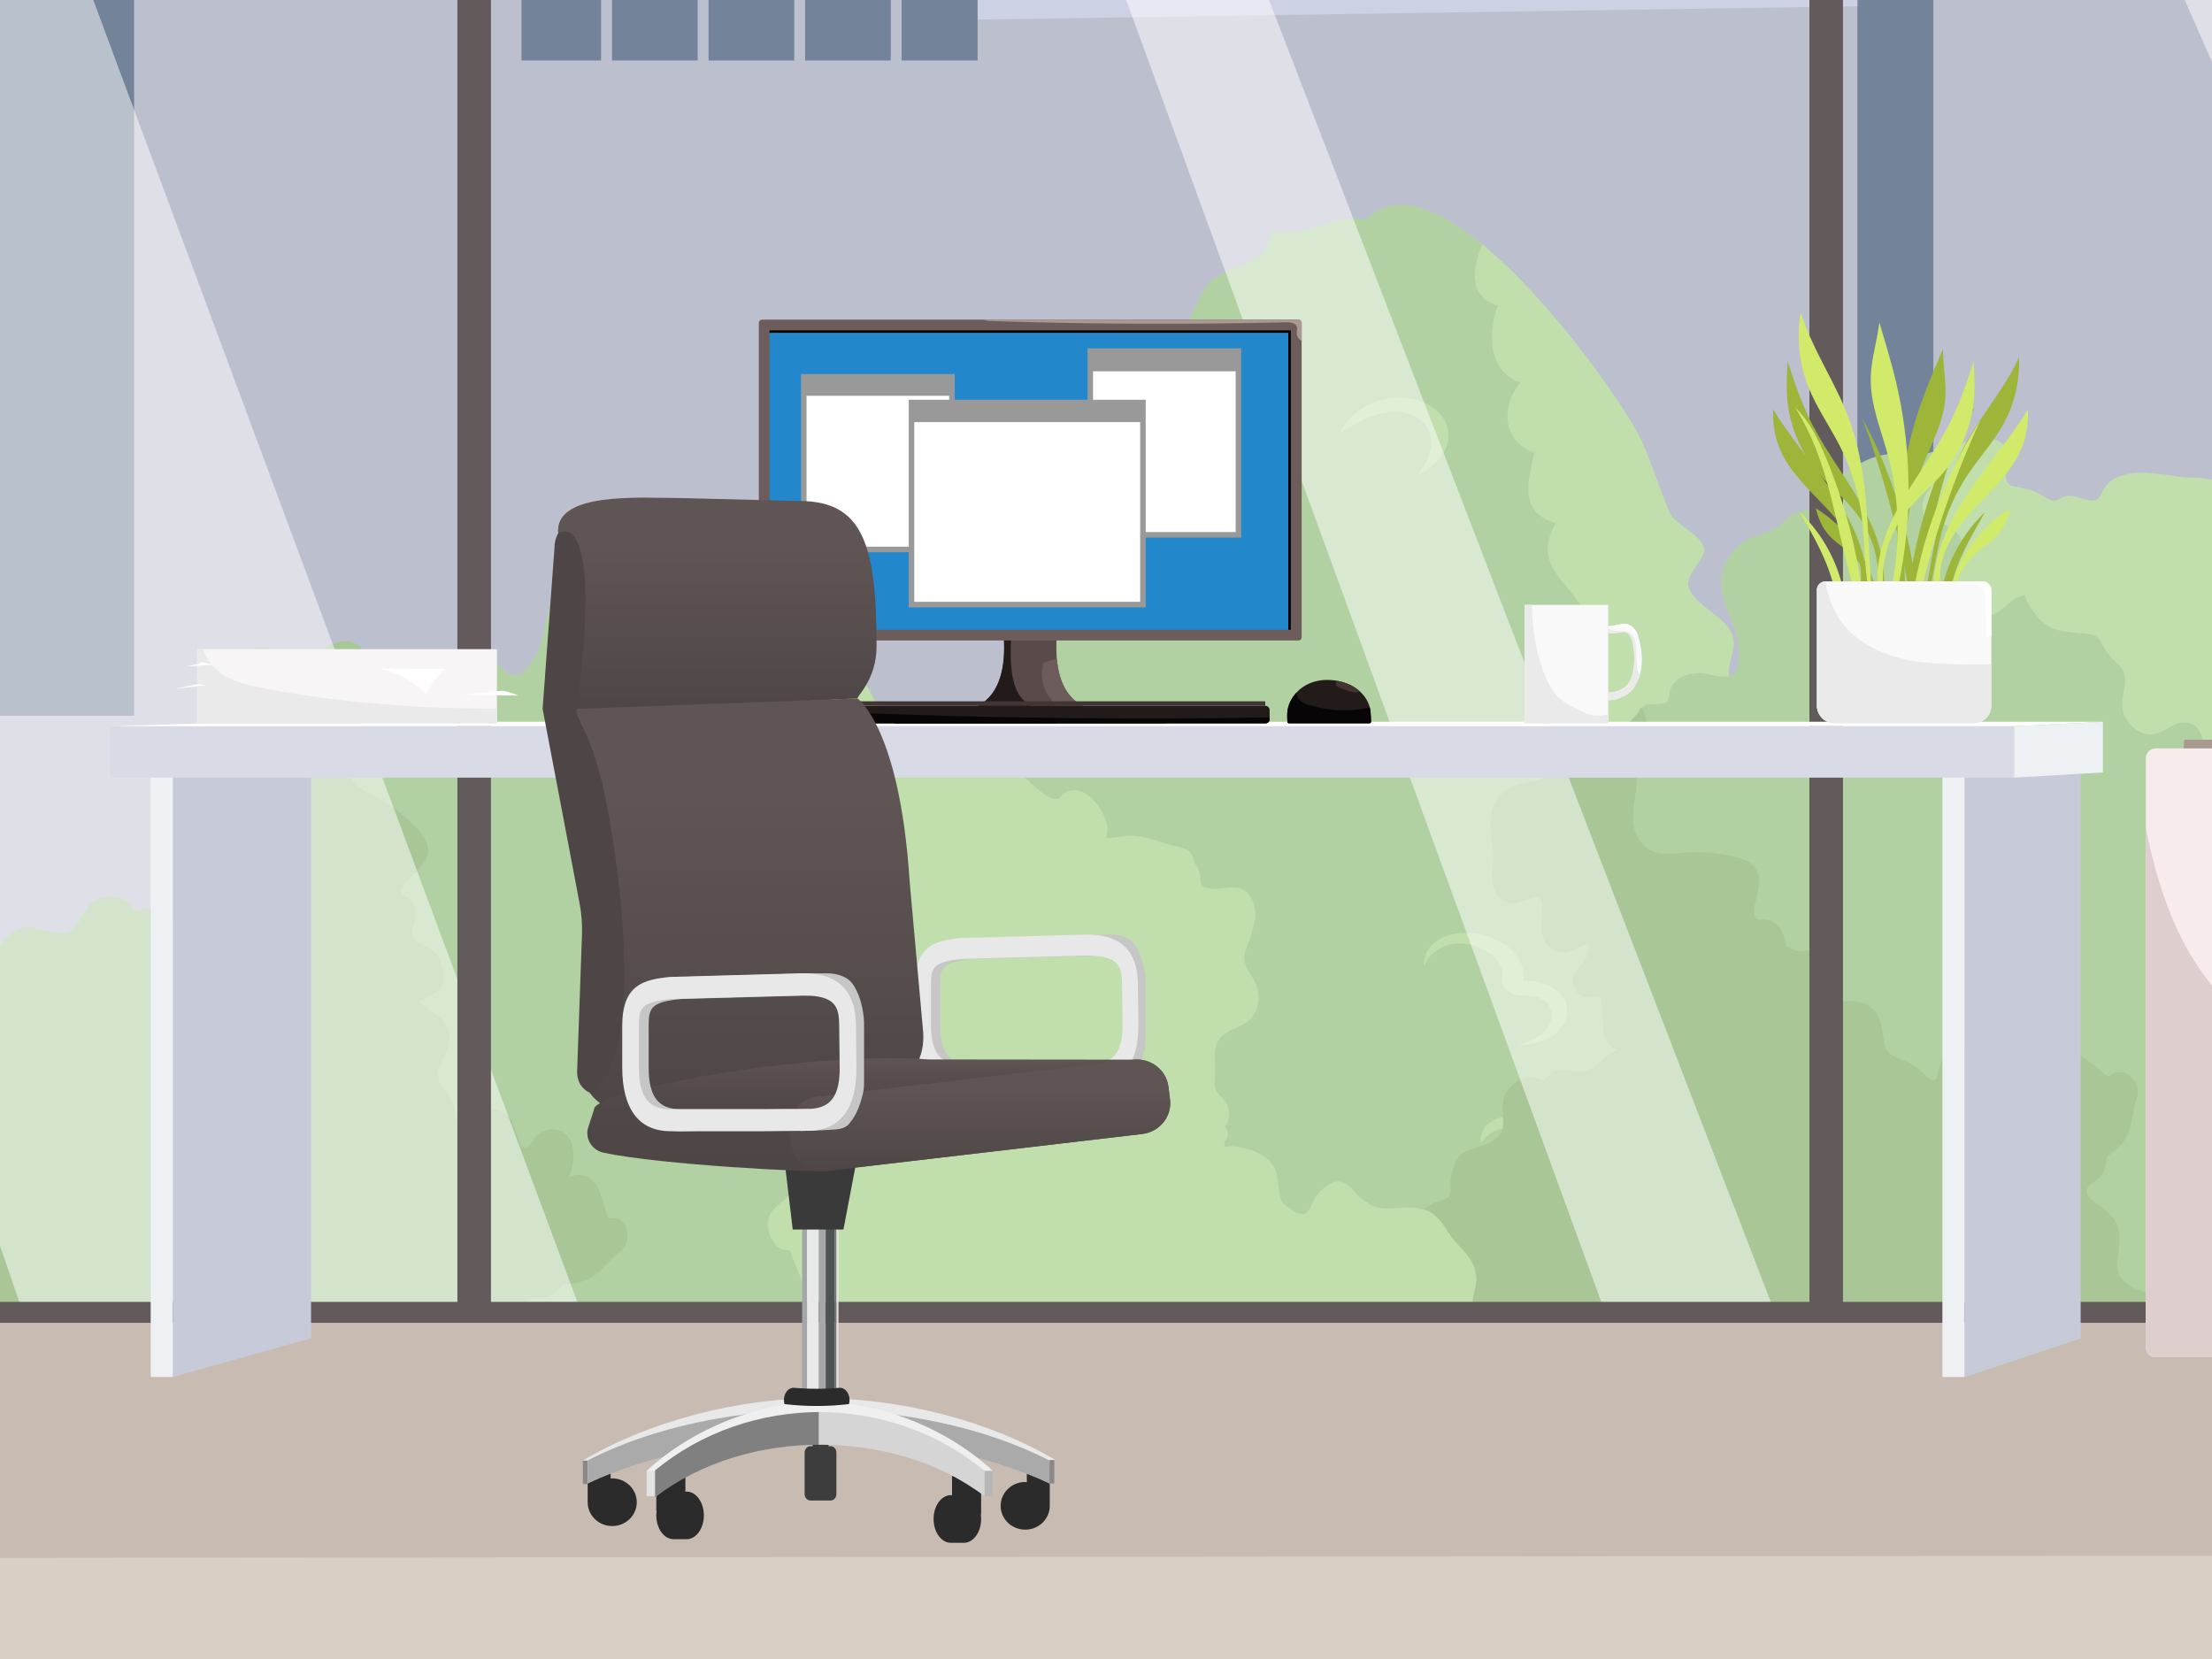 <svg xmlns="http://www.w3.org/2000/svg" xmlns:xlink="http://www.w3.org/1999/xlink" viewBox="0 0 400 300"><rect x="0" y="0" width="400" height="300" fill="#333333" stroke="none"/><defs><style>.cls-1{fill:#999}.cls-1,.cls-11,.cls-12,.cls-16,.cls-2,.cls-20,.cls-21,.cls-22,.cls-23,.cls-24,.cls-27,.cls-28,.cls-37,.cls-38,.cls-41,.cls-42,.cls-43,.cls-45,.cls-46,.cls-49,.cls-51,.cls-52,.cls-53,.cls-6,.cls-7,.cls-9{stroke-width:0}.cls-2{fill:#d1ea6a}.cls-6{fill:#231a1a}.cls-7{fill:#9db539}.cls-9{fill:#898989}.cls-11{fill:#070505}.cls-12{fill:#c7cad8}.cls-16{fill:#443535}.cls-20{fill:#635b5b}.cls-21{fill:#2b2b2b}.cls-22{fill:#e9e9ea}.cls-23{fill:#a99991}.cls-24{fill:#4c5354}.cls-27,.cls-55{fill:#fff}.cls-28{fill:#6d5c5c}.cls-37{fill:#9eba2d}.cls-38{fill:#edf1f4}.cls-41{fill:#c6c6c6}.cls-42{fill:#b1cf46}.cls-43{fill:#f9f9f9}.cls-45{fill:#e8e8e8}.cls-55{stroke:#999;stroke-miterlimit:10}.cls-46{fill:#cfeb59}.cls-49{fill:#9d8f86}.cls-51{fill:#eaeaea}.cls-52{fill:#aaa}.cls-53{fill:#efefef}</style><clipPath id="clippath"><path fill="none" stroke-width="0" d="M151.19 209.05H145.05v47.84h6.58v-47.84h-.44z"/></clipPath><linearGradient id="linear-gradient" x1="129.72" y1="128.32" x2="129.72" y2="90" gradientUnits="userSpaceOnUse"><stop offset="0" stop-color="#4e4646"/><stop offset=".77" stop-color="#605555"/></linearGradient><linearGradient id="linear-gradient-2" x1="135.61" y1="201.57" x2="135.61" y2="126.29" xlink:href="#linear-gradient"/><linearGradient id="linear-gradient-3" x1="158.92" y1="211.79" x2="158.92" y2="191.35" gradientUnits="userSpaceOnUse"><stop offset="0" stop-color="#4e4646"/><stop offset=".55" stop-color="#504747"/><stop offset=".85" stop-color="#584e4e"/><stop offset="1" stop-color="#605555"/></linearGradient><linearGradient id="linear-gradient-4" x1="177.17" y1="211.79" x2="177.17" y2="191.58" xlink:href="#linear-gradient"/></defs><g id="_Ñëîé_1"><path fill="#c5aa9d" stroke-width="0" d="M586.53 136.67h-5.16v-21.74h-1.96v80.99h-40.59v-42.2h-15.06V53.13h-8.51V49.3h-28.8v3.83h-53.03v142.79h-13.75V-85.49h-11.78v-13.64h-2.63v-22.59h-1.96v22.59h-2.62v13.64h-10.47v-17.48h-1.96v17.48h-38.63v281.41h-13.74V-1.85h-23.57v-7.67H283.5v7.67h-64.16v-7.67h-28.8v7.67h-13.75v12.79h-13.75v-30.27h-1.96v30.27h-15.49v-30.27h-1.97v30.27h-15.49v-30.27h-1.97v30.27h-15.49v-30.27h-1.97v30.27H94.3v-49.02h-4.58v-7.67H87.1v-22.59h-1.96v22.16H56.99v8.1H24.25v167.51h-43.86V-14.12h-5.23v-7.68h-28.81v7.68h-37.97v-97.71l-138.79 42.62v193.52h-20.95V-26.57h-9.16v-28.98h-1.97v28.98h-58.92v150.88h-12.34v159.84h920.28V136.67z"/><path d="M312.31-9.52h-28.8v7.66h-64.16v-7.67h-28.81v7.67h-13.75v5.4c53.03-.81 106.06-1.6 159.08-2.4v-3H312.3v-7.67z" fill="#e7cfc8" stroke-width="0"/><path class="cls-42" d="M331.96 199.92c-.57-2.42 2.92-4.03 2.58-6.17-.41-2.6-3-4.8-3.5-7.52-1.17-6.34-5.35-11.98-6.96-18.13-1.8-6.88 4-11.99 2.81-18.45-1.25-6.79-11.41-7.21-3.89-14.85-7.19-4.9-8.44-6.3-10.24-12.07-.83-2.68 1.62-5.23.4-8.17-1.3-3.14-6.45-4.88-7.74-8.24-.96-2.5 3.29-5.29 2.71-7.31-.68-2.39-5.33-4.18-6.23-6.35-1.96-4.73-2.94-8.03-4.96-12.73-3.38-7.87-36.19-54.42-49.9-40.23-7.09-1.13-9.41 3.42-17.23 2.05-.28 6.95-8.01 5.46-11.48 9.82-2.04 2.55-5.41 11.46-6.51 14.67-3.94 11.47-8.59 21.7-15.13 32.34-5.88 9.56-12.8 17.6-16.43 27.59-1.64 4.5-2.95 11.92-5.03 16.88-.29.71-3.79 1.44-4.5 2.84-3.74 7.3-3.33 16.36-6.66 22.1-3.76 6.48-4.69 12.1-6.61 19.18-2.34 8.62-6.55 13.75-8.54 21.57-2.39 9.4 2.62 19.66 1.19 28.94h192.05c-.19-3.52-.53-7.03-1.54-10.25-2.99-9.55-6.43-17.82-8.69-27.49z"/><path class="cls-46" d="M331.96 199.92c-.57-2.43 2.92-4.04 2.58-6.17-.41-2.6-3.01-4.8-3.5-7.52-1.17-6.34-5.35-11.98-6.96-18.13-1.8-6.87 4-11.99 2.81-18.45-1.26-6.79-11.41-7.22-3.89-14.85-7.18-4.9-8.44-6.3-10.24-12.07-.83-2.68 1.63-5.23.4-8.17-1.3-3.13-6.45-4.87-7.74-8.24-.96-2.5 3.29-5.29 2.72-7.31-.69-2.39-5.33-4.18-6.24-6.35-1.96-4.73-2.93-8.03-4.95-12.73-2.11-4.91-15.66-24.86-28.89-35.74-2.08 4.86-2.22 9.7 2.81 11.05-1.65 4.42-2.12 11.85 4.1 13.92-3.47 4.01-3.52 10.5 2.46 12.73-.82 4.65-3.25 10.45 3.86 12.75-4.77 8.52 4.22 11.24 5.33 17.06.62 3.2-3.35 7.25-2.73 11.05.49 3.05 4.93 4.08 5.23 6.3.53 3.87-.06 10.97-.03 14.56.02 1.66-1.74 5.34-1.23 6.5.41.95 3.59 5.39 3.73 6.11 1.74 8.95 1.92 19.46 2.44 28.7.07 1.38 3.03 4.13 2.93 4.92-.2 1.62-2.34 4.63-2.41 6.63-.21 6.78-.73 8.58 5.7 14.37-7.78 7.07-.37 13.65-1.1 21.31-.17 1.82-1.66 3.67-2.7 5.51h45.72c-.19-3.52-.53-7.03-1.54-10.25-2.99-9.55-6.43-17.82-8.69-27.49zM260.26 74.7c-.54-.54-1.15-1.05-1.9-1.47-.73-.43-1.59-.74-2.47-.99-.91-.2-1.84-.35-2.78-.34-1.87 0-3.64.41-5.09 1.06-2.9 1.32-4.74 3.3-5.8 5.39 2.34-1.45 4.65-2.8 7.13-3.48 2.46-.68 4.92-.54 6.66.49 1.8.99 2.78 2.76 2.8 4.63.04 1.91-.96 3.88-2.37 5.87 2.56-1.23 4.68-3.21 5.32-5.65.31-1.21.23-2.51-.32-3.75-.25-.62-.7-1.21-1.18-1.77zM275.36 177.34l-.01-.01v.01z"/><path class="cls-46" d="M282.06 179.62c-.77-.83-1.96-1.52-3.29-1.88-.66-.18-1.36-.3-2.04-.34-.35-.03-.68-.02-1.02-.02h-.22-.02c-.01 0-.03 0-.04-.01-.03 0-.05-.02-.06-.03v-.01l.01.01v-.01l.05-.35c.11-.94-.02-1.9-.39-2.8-.39-.9-1-1.74-1.79-2.47-1.59-1.45-3.81-2.48-6.28-2.86-1.23-.19-2.54-.21-3.79 0-1.25.2-2.43.65-3.32 1.27-.88.63-1.52 1.38-1.9 2.16-.37.79-.52 1.59-.54 2.38.43-.73.89-1.43 1.48-2.04.59-.61 1.3-1.12 2.11-1.45 1.6-.7 3.5-.69 5.18-.26 1.69.44 3.2 1.29 4.19 2.33 1 1.04 1.47 2.27 1.3 3.49l-.02.23c-.02.16-.05.38-.02.57.04.39.21.78.47 1.12.54.68 1.44 1.15 2.44 1.32.25.04.51.07.76.08h.56c.2 0 .41-.02.6 0 .39 0 .76.06 1.12.13.71.15 1.31.45 1.82.87.49.43.87.97 1.04 1.58.38 1.21 0 2.61-1.07 3.75-1.06 1.17-2.85 2.03-4.88 2.64 2.18-.02 4.49-.57 6.27-1.77 1.77-1.19 2.82-3.02 2.61-4.9-.09-.94-.51-1.89-1.3-2.72zM280.78 203.94c-1.08-.8-2.38-1.41-3.82-1.78-1.44-.37-3.04-.52-4.62-.27-.79.11-1.54.37-2.21.68-.65.35-1.2.77-1.57 1.25-.75.96-.91 1.99-.73 2.94.62-.85 1.31-1.61 2.17-2.09.84-.49 1.78-.68 2.74-.66 1.92.03 3.95.79 5.34 1.82 1.39 1.06 2.12 2.3 1.54 3.66-.26.7-.87 1.4-1.61 2.07-.71.71-1.66 1.31-2.58 2.02 1.31-.18 2.59-.5 3.78-1.02 1.19-.51 2.33-1.21 3.11-2.21.8-.98 1.11-2.26.75-3.43-.34-1.18-1.2-2.2-2.27-3z"/><path class="cls-42" d="M675.64 233.94c-2.53-1.67-5.24-2.68-7.88-1.52-1.08.48-1.81 1.35-3.02.52-1.24-.88-1.83-2.45-3.16-3.27-.84-.52-2.12-.29-2.68-.9-.71-.77-.92-2.24-1.4-3.14-.52-.98-1.2-1.88-1.85-2.76-.29-.38-.78-.88-.81-1.35-.07-1.4 1.81-3.1 2.73-4.01.89-.86 1.57-1.84 1.05-3.12-.18-.44-.47-.87-.82-1.26-.32-.41-.71-.79-1.12-1.15-.82-.71-1.74-1.31-2.35-1.82-.48-.35-1.01-.71-1.55-1.08-.51-.37-.98-.75-1.43-1.16-.96-.82-1.43-1.81-1.44-2.99 0-.28-.02-.52-.03-.76.01-.23 0-.45-.01-.67-.02-.41-.1-.77-.21-1.08-.08-.18-.09-.24-.26-.48-.17-.23-.33-.45-.51-.68-.37-.43-.78-.84-1.21-1.23-1.57-1.49-2.99-2.16-5.13-2.07-1.21.07-1.65-.89-1.7-1.69.22-.5.76-.93.69-.98-.06-.03-.37.03-.5-.01-.11-.03.01-.14.16-.22.3-.19.73-.29.96-.33.22-.04.14-.04-.16-.16-.07-.03-.17-.03-.25-.12-.09-.09-.19-.19-.31-.29-.14-.02-.18-.44-.28-.72-.08-.3-.19-.59-.3-.89-.22-.67-.5-1.24-.82-1.76-.31-.54-.68-1.03-1.08-1.46-.8-.85-1.73-1.56-2.72-2.16-1.96-1.22-4.1-2.21-5.79-3.84-.5-.5-1.41-1.3-2.12-2.14-.75-.87-1.3-1.76-1.16-2.64.14-.81.85-1.55 1.63-2.3.81-.74 1.65-1.46 2.11-2.11 1.22-1.71 1.85-4.41.57-6.35-.5-.71-1.53-1-1.91-1.71-.49-.92.4-2.69.65-3.66.14-.61.09-1.4-.35-1.86-1.02-1-1.23-2.48-2.41-3.39-.88-.69-2.46-.94-3.12-1.86-.14-.21-.4-.77-.59-1.33-.19-.57-.39-1.11-.29-1.36.14-.39 1.73-1.02 2.16-1.35.8-.63 1.25-1.55 1.31-2.61.1-1.05-.44-2.16-1.26-3.14-.72-.89-1.71-1.36-2.66-1.74l-1.43-.53c-.45-.18-.92-.34-1.41-.52-1.09-.41-1.56-1.18-1.85-2.11-.33-.88-.47-1.91-.67-2.83-.11-.52-.24-1.04-.42-1.56-.19-.51-.43-.98-.72-1.44-.59-.91-1.35-1.88-2.46-2.52-1.47-.86-3.05-1.31-4.65-1.49-.85-.13-1.54-.33-2.22-.61-.67-.23-1.31-.51-2.07-.84-.58-.26-1.21-.48-1.87-.64-.64-.12-1.31-.19-1.95-.17-1.29.04-2.47.4-3.25 1.34-1.2 1.42-.58 3.16-.33 4.75.31 2.14-1.28 2.01-3.07 1.53-.99-.28-2.06-.48-3.09-.51-1.04-.03-2.04.19-2.89.91-1.92 1.62-1.59 3.78-.68 5.78 1.06 2.36-1.23 1.33-2.47.51-1.67-1.04-2.26-3.22-4.78-2.55-1.04.32-1.82 1.09-2.07 2.11-.12.49.13 1.86-.13 2.21-.41.51-2.05.19-2.66.17-1.03-.04-2.1-.2-3.14-.1-1.06.12-2.16.43-2.86 1.26-.23.26-.41.58-.53.91-.19-.59-.65-1.38-.9-1.83-.69-1.2-1.7-2.22-2.18-3.54-.57-1.5-.07-2.97.06-4.51.04-.55.16-1.2-.07-1.74-.07-.16-.61-.72-.75-.84s-.02-.01-.02-.02c-.29-.27-.74-.6-.83-.91-.07-.23.19-.72.3-1.08.35-1.19.38-2.17-.16-3.3-.82-1.74-2.4-2.87-4.39-3.04-2.04-.17-3.93.43-5.84.51-1.22.02-2.17-.3-3.02-.83-.81-.55-1.53-1.31-2.31-2.12-1.2-1.18-2.28-2.56-3.74-3.14-.82-.32-1.66-.5-2.54-.49-.88.03-1.75.1-2.59.21-1.01.12-1.82.86-2.84 1.01-1.05.19-1.7-.8-2.33-1.51-.71-.8-1.55-1.44-2.47-1.75-.47-.17-.94-.24-1.45-.25-.51-.04-1.04 0-1.59.13-1.75.41-3.6 1.79-4.72 3.34-.98 1.36-1.39 3.07-3.45 1.86-.86-.5-1.35-1.45-1.76-2.48-.42-1.05-.77-2.16-1.33-2.96-1.66-2.32-3.98-2.76-6.6-3.38-1.98-.49-3.8-1.74-5.84-2-1.92-.28-3.64.68-5.16 1.67-1.45.94-2.92 2.44-4.67 2.91-1.73.47-3.65.17-5.39-.34-1.7-.49-3.06-.06-3.84 1.46a8.197 8.197 0 0 0-.85 3.38c-.02.97.57 2.63.1 3.48-.49.9-2.31.85-3.28.81-1.16-.04-1.81-.31-2.6-1.2-1.61-1.85-2.89-3.91-5.63-4.08-2.11-.13-4.66.71-6.39 1.71-.2.13-.59.44-.91.83-.26-.34-.59-.7-.53-1.12.14-.98-.49-1.73-1.42-2.03-.02-.01-.04-.01-.06-.01-.02-.11-.02-.25-.02-.32.01-.37-.07-.77-.18-1.12-.28-.91-.92-1.72-1.8-2.21-1.02-.57-2.38-.49-3.27-1.22-.78-.64-1.13-1.8-1.71-2.59-1.31-1.84-3.18-3.88-2.37-6.22.61-1.84 2.15-3.23 2.51-5.19.34-1.81-.4-3.71-1.82-5.09-1.79-1.69-4.9-1.87-5.63-4.4-.41-1.42-.72-3.38-1.42-5.16-.71-1.76-1.82-3.33-3.75-3.94-2.95-.89-4.26 2-6.35 2.93-.45.2-1.37.49-1.82.28-.41-.19-.78-1-1.12-1.32-.71-.68-1.64-1.02-2.43-1.6-.33-.25-.59-.53-.99-.7-1.4-.59-3.36.57-4.58.9-2.13.63-4.46 1.15-6.23 2.32-1.31.88-2.35 2.06-3.67 2.82-.01.01-.03.01-.07.02-.11-.61-.31-1.16-.73-1.67-.96-1.24-3.07-2.41-5.15-2.85-2.07-.33-4.09.11-4.8 2.03-.27.71-.03 1.2-.61 1.57-.88.59-2.41.51-3.39.41-.63-.06-1.24-.17-1.86-.25l-1.84-.28c-1.23-.19-2.47-.44-3.74-.41-1.23 0-2.63-.2-4.1-.44-1.47-.19-3.02-.38-4.54-.45-1.51-.1-2.97.12-4.27.53-1.29.42-2.4 1.15-3.17 2.4-.63 1.01-.75 2.15-2.18 2.11-1.49-.09-2.84-.98-4.38-.86-.99.08-1.85 1.02-2.66.86-1.01-.18-2.08-1.16-3.04-1.55-1.02-.42-2.15-.67-3.26-.9-.49-.11-1.21-.14-1.56-.46-1.03-.95-.76-3.54-.61-4.83.13-1.23.06-2.44-1.35-3.01-1.95-.72-5.2.03-7.31.52-1.57.42-3.36 1.08-5.11 1.55-1.72.52-3.45.81-5.02.45-2.75-.59-5.62.3-8.21 1.85-2.55 1.46-3.99 3.03-4.88 5.49-.89 2.76-5.1 2.05-7.25 3.63-.72.52-1.21 1.21-1.84 1.76-.51.47-1.11.71-1.74.96-1.29.5-2.58.88-3.78 1.47-2.45 1.21-4 3.22-4.71 5.67-1.36 4.9 2.33 8.69 2.76 13.28.12 1.37.51 4.67-1.03 5.61-1.44.87-4.18-.24-5.69-.3-2.01-.08-4.39.6-5.39 2.54-.37.73-.16 1.75-.6 2.41-.59.85-2.57.61-3.49.71-.59.07-1.23.39-1.5.95-.57 1.22-1.86 1.81-2.37 3.17-.38 1.04-.3 2.57-1.09 3.42-.35.39-2.02 1.44-2.55 1.31-.41-.1-1.2-1.61-1.59-2.01-1.4-1.46-3.64-1.57-5.32-.03-.7.63-1.35 1.59-1.82 2.51-.49.94-.85 1.86-1.34 2.73-.54.96-1.39 1.39-2.4 1.66-1 .29-2.14.42-3.11.69-2.2.59-4.3 1.9-5.13 4.67-.53 1.82-.34 3.71-.02 5.58.17.99.23 1.85.22 2.65 0 .41-.02.82-.04 1.24-.03.42-.08.7-.12 1.08-.27 2.25.2 4.95 2.27 6.02 1.6.82 3.2-.03 4.73-.6 2.04-.75 2.2.88 2.03 2.77-.2 2.12-.42 4.42 1.16 5.97 1.79 1.71 3.91 1.13 5.8 0 2.24-1.33 1.44 1.05.82 2.38-.88 1.77-2.98 2.62-1.96 5.05.41.99 1.25 1.69 2.31 1.83.5.07 1.83-.35 2.21-.12.54.37.47 2.08.49 2.71.06 1.06.03 2.23.24 3.32.23 1.06.62 2.3 1.52 3 .28.23.61.41.95.54-.57.23-1.32.79-1.75 1.06-1.16.83-2.13 1.96-3.43 2.53-1.47.63-2.97.13-4.51.07-.57-.02-1.21-.11-1.74.13-.16.08-.7.63-.82.79h-.01s0 .01-.01.01c-.26.29-.58.74-.89.84-.22.07-.73-.17-1.09-.26-1.19-.31-2.17-.29-3.3.24-.85.4-1.54.98-2.07 1.64-.54.65-.89 1.41-1 2.25-.29 1.64.18 3.22-.04 4.69-.07.98-.65 1.62-1.31 2.12-.34.26-.72.47-1.12.67-.41.19-.9.37-1.38.53-.72.25-1.44.48-2.07.73-.62.25-1.33.55-1.77.96-.26.24-.47.51-.62.8-.16.29-.38.63-.51.98-.3.69-.41 1.44-.6 2.22-.27.93.06 1.91-.11 2.88-.14 1.02-1.39 1.23-2.32 1.53-1.03.34-1.89.89-2.52 1.62-.69.69-1.14 1.57-1.29 2.66-.13.88-.04 1.86.19 2.84.2.96.55 1.93 1.05 2.75.88 1.43 2.27 2.48.39 3.87-1.55 1.2-4.32.14-6.14.45-2.66.45-4.05 2.25-5.66 4.29-.58.7-1.31 1.3-2.03 1.9h436.42c-.38-.31-.76-.61-1.15-.94-1.13-.99-2.35-1.95-3.6-2.78z"/><path class="cls-46" d="M675.64 233.94c-2.53-1.67-5.24-2.68-7.88-1.52-1.08.48-1.81 1.35-3.02.52-1.24-.88-1.83-2.45-3.16-3.27-.84-.52-2.12-.29-2.68-.9-.71-.77-.92-2.24-1.4-3.14-.52-.98-1.2-1.88-1.85-2.76-.29-.38-.78-.88-.81-1.35-.07-1.4 1.81-3.1 2.73-4.01.89-.86 1.57-1.84 1.05-3.12-.18-.44-.47-.87-.82-1.26-.32-.41-.71-.79-1.12-1.15-.82-.71-1.74-1.31-2.35-1.82-.48-.35-1.01-.71-1.55-1.08-.51-.37-.98-.75-1.43-1.16-.96-.82-1.43-1.81-1.44-2.99 0-.28-.02-.52-.03-.76.01-.23 0-.45-.01-.67-.02-.41-.1-.77-.21-1.08-.08-.18-.09-.24-.26-.48-.17-.23-.33-.45-.51-.68-.37-.43-.78-.84-1.21-1.23-1.57-1.49-2.99-2.16-5.13-2.07-1.21.07-1.65-.89-1.7-1.69.22-.5.76-.93.69-.98-.06-.03-.37.03-.5-.01-.11-.03.01-.14.16-.22.3-.19.73-.29.96-.33.22-.04.14-.04-.16-.16-.07-.03-.17-.03-.25-.12-.09-.09-.19-.19-.31-.29-.14-.02-.18-.44-.28-.72-.08-.3-.19-.59-.3-.89-.22-.67-.5-1.24-.82-1.76-.31-.54-.68-1.03-1.08-1.46-.8-.85-1.73-1.56-2.72-2.16-1.96-1.22-4.1-2.21-5.79-3.84-.5-.5-1.41-1.3-2.12-2.14-.75-.87-1.3-1.76-1.16-2.64.14-.81.85-1.55 1.63-2.3.81-.74 1.65-1.46 2.11-2.11 1.22-1.71 1.85-4.41.57-6.35-.5-.71-1.53-1-1.91-1.71-.49-.92.4-2.69.65-3.66.14-.61.09-1.4-.35-1.86-1.02-1-1.23-2.48-2.41-3.39-.88-.69-2.46-.94-3.12-1.86-.14-.21-.4-.77-.59-1.33-.19-.57-.39-1.11-.29-1.36.14-.39 1.73-1.02 2.16-1.35.8-.63 1.25-1.55 1.31-2.61.1-1.05-.44-2.16-1.26-3.14-.72-.89-1.71-1.36-2.66-1.74l-1.43-.53c-.45-.18-.92-.34-1.41-.52-1.09-.41-1.56-1.18-1.85-2.11-.33-.88-.47-1.91-.67-2.83-.11-.52-.24-1.04-.42-1.56-.19-.51-.43-.98-.72-1.44-.59-.91-1.35-1.88-2.46-2.52-1.47-.86-3.05-1.31-4.65-1.49-.85-.13-1.54-.33-2.22-.61-.67-.23-1.31-.51-2.07-.84-.58-.26-1.21-.48-1.87-.64-.64-.12-1.31-.19-1.95-.17-1.29.04-2.47.4-3.25 1.34-1.2 1.42-.58 3.16-.33 4.75.31 2.14-1.28 2.01-3.07 1.53-.99-.28-2.06-.48-3.09-.51-1.04-.03-2.04.19-2.89.91-1.92 1.62-1.59 3.78-.68 5.78 1.06 2.36-1.23 1.33-2.47.51-1.67-1.04-2.26-3.22-4.78-2.55-1.04.32-1.82 1.09-2.07 2.11-.12.49.13 1.86-.13 2.21-.41.51-2.05.19-2.66.17-1.03-.04-2.1-.2-3.14-.1-1.06.12-2.16.43-2.86 1.26-.23.26-.41.58-.53.91-.19-.59-.65-1.38-.9-1.83-.69-1.2-1.7-2.22-2.18-3.54-.57-1.5-.07-2.97.06-4.51.04-.55.16-1.2-.07-1.74-.07-.16-.61-.72-.75-.84s-.02-.01-.02-.02c-.29-.27-.74-.6-.83-.91-.07-.23.19-.72.3-1.08.35-1.19.38-2.17-.16-3.3-.82-1.74-2.4-2.87-4.39-3.04-2.04-.17-3.93.43-5.84.51-1.22.02-2.17-.3-3.02-.83-.81-.55-1.53-1.31-2.31-2.12-1.2-1.18-2.28-2.56-3.74-3.14-.82-.32-1.66-.5-2.54-.49-.88.03-1.75.1-2.59.21-1.01.12-1.82.86-2.84 1.01-1.05.19-1.7-.8-2.33-1.51-.71-.8-1.55-1.44-2.47-1.75-.47-.17-.94-.24-1.45-.25-.51-.04-1.04 0-1.59.13-1.75.41-3.6 1.79-4.72 3.34-.98 1.36-1.39 3.07-3.45 1.86-.86-.5-1.35-1.45-1.76-2.48-.42-1.05-.77-2.16-1.33-2.96-1.66-2.32-3.98-2.76-6.6-3.38-1.98-.49-3.8-1.74-5.84-2-1.92-.28-3.64.68-5.16 1.67-1.45.94-2.92 2.44-4.67 2.91-1.73.47-3.65.17-5.39-.34-1.7-.49-3.06-.06-3.84 1.46a8.197 8.197 0 0 0-.85 3.38c-.02.97.57 2.63.1 3.48-.49.9-2.31.85-3.28.81-1.16-.04-1.81-.31-2.6-1.2-1.61-1.85-2.89-3.91-5.63-4.08-2.11-.13-4.66.71-6.39 1.71-.2.13-.59.44-.91.83-.26-.34-.59-.7-.53-1.12.14-.98-.49-1.73-1.42-2.03-.02-.01-.04-.01-.06-.01-.02-.11-.02-.25-.02-.32.01-.37-.07-.77-.18-1.12-.28-.91-.92-1.72-1.8-2.21-1.02-.57-2.38-.49-3.27-1.22-.78-.64-1.13-1.8-1.71-2.59-1.31-1.84-3.18-3.88-2.37-6.22.61-1.84 2.15-3.23 2.51-5.19.34-1.81-.4-3.71-1.82-5.09-1.79-1.69-4.9-1.87-5.63-4.4-.41-1.42-.72-3.38-1.42-5.16-.71-1.76-1.82-3.33-3.75-3.94-2.95-.89-4.26 2-6.35 2.93-.45.2-1.37.49-1.82.28-.41-.19-.78-1-1.12-1.32-.71-.68-1.64-1.02-2.43-1.6-.33-.25-.59-.53-.99-.7-1.4-.59-3.36.57-4.58.9-2.13.63-4.46 1.15-6.23 2.32-1.31.88-2.35 2.06-3.67 2.82-.01.01-.03.01-.07.02-.11-.61-.31-1.16-.73-1.67-.96-1.24-3.07-2.41-5.15-2.85-2.07-.33-4.09.11-4.8 2.03-.27.71-.03 1.2-.61 1.57-.88.59-2.41.51-3.39.41-.63-.06-1.24-.17-1.86-.25l-1.84-.28c-1.23-.19-2.47-.44-3.74-.41-1.23 0-2.63-.2-4.1-.44-1.47-.19-3.02-.38-4.54-.45-1.51-.1-2.97.12-4.27.53-1.29.42-2.4 1.15-3.17 2.4-.63 1.01-.75 2.15-2.18 2.11-1.49-.09-2.84-.98-4.38-.86-.99.08-1.85 1.02-2.66.86-1.01-.18-2.08-1.16-3.04-1.55-1.02-.42-2.15-.67-3.26-.9-.49-.11-1.21-.14-1.56-.46-1.03-.95-.76-3.54-.61-4.83.13-1.23.06-2.44-1.35-3.01-1.95-.72-5.2.03-7.31.52-.27.07-.54.16-.82.24-1.12.32-2.32.73-3.51 1.08.02 1 .37 1.84.8 2.76.36.75.31.73-.25 1.26-.87.81-1.16 1.57-1.13 2.52-1.6 1.59-2.13 4.17-.62 5.88.65.77 1.73 1.09 2.65.53.16.09.38.17.47.23.55.32 1.1.68 1.61 1.08 1.3 1 1.67 1.77 1.13 3.35-.45 1.29-1.03 2.52-.98 3.91 0 2.02 2.45 6.53 4.69 7.62 1.47.78 2.55.39 3.5-.29.96-.7 1.93-1.72 2.99-2.38.04-.01 1-.37 1.56-.57.08.68.64 1.79.98 2.21 1.21 1.82 2.62 3.53 4.66 4.11 1.04.32 2.12.43 3.17.52 1.06.09 2.1.16 3.15.36.88.17 1.38.63 1.74 1.21.19.29.32.62.49.94.19.32.37.64.58.94.35.53.79 1.01 1.21 1.47.44.47.96.9 1.38 1.4.41.48.62.99.7 1.54.1.55.09 1.15-.03 1.82-.19 1.11-.42 2.23-.43 3.34.04 1.09.31 2.16 1.08 3.18 1.42 1.83 3.64 2.82 5.79 1.84 1.76-.78 3.04-2.08 5.15-1.66 1.41.29 2 1.32 2.38 2.52.4 1.21.6 2.58 1.41 3.57.91 1.11 2.03 1.69 3.38 2.05 1.28.34 2.27.93 3.35 1.73 1.73 1.33 2.36 2.61 2.53 4.66.21 2.67.01 5.29 1.33 7.82.55 1.06 1.29 1.96 2.1 2.81.8.83 1.55 1.43 2.32 2.16.5.5 1.18 1.08 1.2 1.86.06 1.32-1.08 1.62-1.99 2.1-1.41.74-2.13 2.27-2.08 3.88-1.06.83-2.33 1.41-3.27 2.38-1.04 1.1-1.6 2.5-1.9 3.99-.23 1.19-.33 2.27-.73 3.37-.36.98-.58 2.04-.16 3.23.23.62.59 1.26 1.13 1.81.57.53 1.24.99 1.94 1.26.69.28 1.36.37 1.96.26.4-.07.88-.53 1.24-.51.24 0 .74.41 1.36.82.61.42 1.26.89 1.61 1.12 1.47.99 2.88 2.1 4.7 2.59 1.41.45 2.63.51 3.59.22.95-.27 1.68-.98 2.11-1.87.01-.03.04-.11.1-.21.07.11.14.23.22.38.5.82 1.35 1.55 2.23 2.24.93.79 2.06 1.39 3.29 1.83 1.22.42 2.56.72 3.78.41 2.75-.57 3.86-2.66 3.13-4.64-.29-.74-1.4-1.96-1.11-2.72.27-.77 1.33-.58 2.03-.47 2.22.2 4.56.9 6.6-.22 1.82-.91 2.57-2.65 2.22-4.46-.15-.83-.51-1.56-.82-2.34-.11-.29-.32-.65-.34-.96-.03-.35-.06-.22-.01-.27.62-.94 2.63-.34 3.53-.27 1.15.11 2.28-.09 3.38-.44 2.26-.73 3.61-1.34 5.6.16 1.55 1.16 2.98 2.44 4.92 2.93 2.03.51 3.84-.21 5.42-1.44.74-.54 1.43-1.24 2.26-1.72.61-.34.71-.45.95-.08.51.89.29 2.15.8 3.08.47.85 1.15 1.45 2.08 1.8.8.27 1.77.42 2.74.4.96 0 1.93-.09 2.71-.44 1.18-.52 1.93-1.51 2.92-2.27.72-.57 1.69-.54 2.61-.74 1.05.64 2.11 1.42 3.2 1.74.55.17 1.12.24 1.7.18.59-.03 1.19-.21 1.81-.58.82-.48 1.08-1.23 2.11-.69.98.51 1.55 1.74 2.1 2.6 1.2 1.83 2.58 3.81 4.98 4.06 2.34.25 4.56-1.23 6.31-2.57 1.65-1.26 3.16-2.78 4.26-4.55 1.29-2.07 2.43-4.72 4.95-5.74 2.97-1.21 4.97.54 7.31 2.13 1.29.89 2.43 1.49 3.98 1.7 1.66.24 2.35.92 3.57 2.03 1.94 1.8 4.14 2.64 6.61 1.57 1.25-.54 1.92-.64 3.27-.28.57.16 1.18.33 1.75.58.58.23 1.13.53 1.67.93 1.11.83 1.39 2.15 2.32 3.13 1.08 1.12 2.55 2.07 3.96 2.85 1.31.7 2.63 1.42 3.91 2.17 1.29.72 2.56 1.55 3.78 2.52-.44.33-.84.84-1.14 1.19-1.21 1.36-2.54 3.34-2.41 5.25.11 1.67 1.41 2.91 2.25 4.3.52.84.8 1.81 1.09 2.74.28.95.54 1.9 1.09 2.67.76 1.05 1.69.96 2.67 1.54.37.21.68.71.91 1.26.22.58.41 1.16.63 1.54.61.96 1.31 1.66 2.18 2.05.43.19.92.3 1.44.34.5.06 1.04.03 1.62-.07 1.18-.19 1.94-.27 2.9.59.91.81 1.67 1.82 2.26 2.88 1.29 2.15 2.25 4.52 3.73 6.59h-.01c1.59 2.3 2.44 5.07 4.16 7.31 1.27 1.69 3.43 3.69 5.73 3.29.65-.13 1.42-.91 1.9-.61.72.42 1.06 2.26 1.19 3.03.19 1.3-1.05 1.96-.58 3.42.06.17.14.33.23.5h88.54c-.38-.31-.76-.61-1.15-.94-1.13-.99-2.35-1.95-3.6-2.78z"/><path class="cls-37" d="M386.77 233.25c-1.04-.34-1.81-.83-2.56-1.53-1.23-1.08-1.5-2.12-1.3-3.89.14-1.14.34-2.31.38-3.43.03-1.14-.08-2.27-.61-3.29-.42-.85-1.05-1.54-1.77-2.14-.7-.61-1.49-1.13-2.25-1.7-.5-.4-1.19-.84-1.28-1.57-.15-1.23.93-1.69 1.76-2.3 1.31-.94 1.85-2.45 1.76-3.99.96-.93 2.11-1.67 2.95-2.75.91-1.19 1.38-2.59 1.66-4.07.2-1.16.3-2.18.68-3.26.33-.96.55-1.97.22-2.99-.35-1.1-1.29-2.03-2.4-2.37-.53-.17-1.09-.16-1.6.02-.33.11-.79.6-1.1.63-.38.04-1.64-1.14-2.11-1.53-.96-.8-1.92-1.67-3.07-2.18-1.85-.82-3.55-.29-4.72 1.32-.02.03-.08.1-.14.19-.01-.11-.03-.23-.06-.37-.1-.82-.47-1.6-.85-2.33-.8-1.55-2.05-3.23-3.88-3.44-2.02-.28-3.78 1.19-4.22 3.15-.17.74.07 2.18-.48 2.76-.54.6-1.24.06-1.71-.29-1.51-1.1-2.77-2.63-4.79-2.73-1.76-.11-3.32.89-4.11 2.54-.38.74-.55 1.54-.77 2.35-.08.29-.13.7-.29.96-.19.3-.09.2-.16.22-1.03.43-2.16-1.21-2.77-1.77-.8-.73-1.69-1.25-2.69-1.63-2.07-.75-3.37-1.12-3.78-3.46-.3-1.82-.45-3.63-1.42-5.18-1.03-1.6-2.72-2.13-4.56-2.17-.88-.01-1.77.09-2.65-.04-.63-.11-.78-.09-.69-.52.23-.96 1.21-1.8 1.49-2.79.24-.93.2-1.81-.23-2.61-.78-1.33-2.26-2.79-3.79-3.16-1.14-.29-2.28.02-3.49.08-.87.02-1.53-.54-2.3-.92-.6-2.23-1.12-4.47-3.83-4.8-.9-.1-1.56.3-1.91-.71-.31-.98.06-2.15.3-3.1.24-1.01.47-2.06.45-3.04.03-1-.18-1.92-.87-2.68-.62-.79-1.56-1.25-2.63-1.59-1.03-.33-2.16-.54-3.23-.7-2.03-.28-4.09-.5-6.19-.32-2.43.19-5.3.91-7.66-1.09-1.44-1.19-1.94-2.63-2.16-4.18-.12-1.51.06-3.16.34-4.75.27-1.82.45-3.2.13-4.93-.28-1.82.14-2.81.91-4.34 1.19-2.48 1.53-4.7.09-6.9-.11.11-.21.24-.28.39-.5 1.09-1.57 1.66-2.17 2.74-.08.13-.14.28-.2.43-.21.58-.28 1.3-.43 1.97-.12.54-.3 1.06-.65 1.44l-.01.01c-.38.4-2.01 1.43-2.54 1.3-.41-.1-1.2-1.61-1.59-2.01-1.4-1.46-3.64-1.57-5.32-.03-.7.63-1.35 1.59-1.82 2.51-.49.94-.85 1.86-1.34 2.73-.54.96-1.39 1.39-2.4 1.66-1 .29-2.14.42-3.11.69-2.2.59-4.3 1.9-5.13 4.67-.53 1.82-.34 3.71-.02 5.58.17.99.23 1.85.22 2.65 0 .41-.02.82-.04 1.24-.03.42-.08.7-.12 1.08-.27 2.25.2 4.95 2.27 6.02 1.6.82 3.2-.03 4.73-.6 2.04-.75 2.2.88 2.03 2.77-.2 2.12-.42 4.42 1.16 5.97 1.79 1.71 3.91 1.13 5.8 0 2.24-1.33 1.44 1.05.82 2.38-.88 1.77-2.98 2.62-1.96 5.05.41.99 1.25 1.69 2.31 1.83.5.07 1.83-.35 2.21-.12.54.37.47 2.08.49 2.71.06 1.06.03 2.23.24 3.32.23 1.06.62 2.3 1.52 3 .28.23.61.41.95.54-.57.23-1.32.79-1.75 1.06-1.16.83-2.13 1.96-3.43 2.53-1.47.63-2.97.13-4.51.07-.57-.02-1.21-.11-1.74.13-.16.08-.7.63-.82.79h-.01s0 .01-.01.01c-.26.29-.58.74-.89.84-.22.07-.73-.17-1.09-.26-1.19-.31-2.17-.29-3.3.24-.85.4-1.54.98-2.07 1.64-.54.65-.89 1.41-1 2.25-.29 1.64.18 3.22-.04 4.69-.07.98-.65 1.62-1.31 2.12-.34.26-.72.47-1.12.67-.41.19-.9.37-1.38.53-.72.25-1.44.48-2.07.73-.62.25-1.33.55-1.77.96-.26.24-.47.51-.62.8-.16.29-.38.63-.51.98-.3.69-.41 1.44-.6 2.22-.27.93.06 1.91-.11 2.88-.14 1.02-1.39 1.23-2.32 1.53-1.03.34-1.89.89-2.52 1.62-.69.69-1.14 1.57-1.29 2.66-.13.88-.04 1.86.19 2.84.2.96.55 1.93 1.05 2.75.88 1.43 2.27 2.48.39 3.87-1.55 1.2-4.32.14-6.14.45-2.66.45-4.05 2.25-5.66 4.29-.58.7-1.31 1.3-2.03 1.9h145.71c0-.85-.01-1.71-.36-2.4-.53-1.06-1.44-1.64-2.55-2.01z"/><path class="cls-46" d="M342.5 106.68c-.35-.25-.72-.47-1.09-.69-.4-.19-.81-.36-1.22-.53-.43-.12-.88-.22-1.32-.32-.45-.04-.91-.08-1.37-.1-.46.04-.91.09-1.36.15-.44.11-.88.23-1.31.37-.4.18-.81.38-1.2.58-.36.24-.73.47-1.06.73a9.036 9.036 0 0 0-2.78 3.93c-.52 1.47-.67 3.07-.34 4.55.33 1.47 1.17 2.84 2.38 3.52-.19-1.37-.02-2.5.34-3.5.36-.99.88-1.85 1.48-2.57.61-.72 1.29-1.3 1.98-1.67.69-.38 1.33-.55 1.97-.56.64-.02 1.29.13 2 .47.7.34 1.42.89 2.05 1.59.64.7 1.19 1.53 1.59 2.51.4.98.62 2.11.48 3.48 1.18-.73 1.96-2.13 2.22-3.62.27-1.5.06-3.08-.53-4.53a8.932 8.932 0 0 0-2.94-3.81z"/><path class="cls-42" d="M266.95 231.16c-.12-2.85-1.81-4.49-3.65-6.45-1.39-1.5-2.22-3.54-3.78-4.88-1.45-1.29-3.41-1.43-5.23-1.44-1.73-.01-3.78.44-5.5-.14-1.7-.56-3.14-1.87-4.31-3.25-1.15-1.34-2.53-1.73-4.01-.89a8.15 8.15 0 0 0-2.57 2.36c-.55.79-.97 2.51-1.83 2.96-.9.48-2.4-.55-3.19-1.13-.95-.68-1.34-1.25-1.51-2.43-.33-2.43-.27-4.86-2.46-6.51-1.69-1.27-4.28-1.97-6.27-2.08-.24 0-.73.05-1.22.2-.02-.43-.11-.91.17-1.23.66-.74.54-1.71-.07-2.48-.01-.02-.03-.03-.04-.04.04-.1.12-.23.16-.28.21-.3.37-.68.47-1.03.27-.91.18-1.94-.29-2.83-.54-1.03-1.72-1.72-2.06-2.82-.29-.96.04-2.12 0-3.11-.08-2.26-.53-4.99 1.44-6.5 1.52-1.2 3.57-1.51 4.95-2.96 1.28-1.32 1.71-3.32 1.28-5.25-.56-2.39-3.06-4.26-2.29-6.77.44-1.41 1.26-3.22 1.65-5.09.38-1.86.31-3.78-.97-5.35-1.98-2.36-4.65-.67-6.92-1.05-.49-.08-1.42-.35-1.67-.77-.24-.38-.1-1.26-.21-1.72-.22-.95-.81-1.75-1.15-2.67-.14-.4-.2-.77-.44-1.13-.84-1.26-3.12-1.37-4.32-1.77-2.13-.64-4.36-1.49-6.48-1.49-1.57.01-3.1.43-4.61.34-.02 0-.03 0-.07-.02.24-.57.38-1.14.31-1.8-.12-1.57-1.24-3.7-2.73-5.21-1.55-1.42-3.48-2.16-5.13-.94-.61.45-.69.98-1.38.98-1.05 0-2.29-.9-3.06-1.52-.5-.39-.95-.82-1.42-1.24l-1.39-1.24c-.92-.83-1.82-1.73-2.9-2.4-1.03-.68-2.09-1.61-3.19-2.63-1.13-.97-2.31-1.97-3.54-2.87-1.2-.91-2.55-1.53-3.86-1.9-1.31-.35-2.63-.35-3.97.26-1.08.5-1.81 1.38-2.98.56-1.19-.89-1.83-2.38-3.18-3.13-.87-.48-2.11-.17-2.7-.74-.75-.7-1.1-2.12-1.68-2.97-.62-.91-1.43-1.74-2.23-2.54-.35-.36-.93-.78-1.06-1.24-.34-1.36 1.31-3.38 2.15-4.37.79-.96 1.39-2.01.52-3.25-1.23-1.67-4.36-2.83-6.39-3.58-1.55-.51-3.4-.95-5.12-1.51-1.72-.51-3.33-1.22-4.45-2.38-1.97-2-4.86-2.84-7.87-2.96-2.94-.18-5 .33-7.09 1.9-2.26 1.82-5.39-1.09-8.05-.96-.89.04-1.67.35-2.51.46-.68.11-1.32-.02-1.98-.15-1.35-.29-2.64-.69-3.97-.85-2.71-.34-5.11.49-7.05 2.14-3.83 3.34-2.83 8.54-5 12.62-.65 1.22-2.14 4.18-3.95 4.12-1.68-.07-3.36-2.5-4.59-3.38-1.63-1.17-4-1.91-5.9-.84-.71.41-1.09 1.38-1.82 1.68-.96.39-2.48-.9-3.31-1.33-.53-.27-1.24-.35-1.77-.03-1.14.71-2.55.49-3.73 1.35-.89.66-1.66 1.98-2.79 2.26-.51.13-2.48.09-2.85-.31-.29-.31-.12-2-.22-2.55-.36-1.99-2.17-3.31-4.43-2.95-.93.14-2 .58-2.9 1.09-.93.52-1.74 1.09-2.62 1.54-.98.51-1.92.4-2.92.07-.99-.31-2.02-.82-2.97-1.13-2.16-.72-4.64-.78-6.85 1.08-1.44 1.23-2.33 2.91-3.08 4.65-.4.92-.82 1.68-1.27 2.34-.23.34-.47.67-.72 1.01-.26.33-.45.54-.69.83-1.46 1.73-2.55 4.24-1.41 6.28.88 1.56 2.7 1.73 4.28 2.1 2.12.49 1.35 1.94.17 3.43-1.33 1.66-2.78 3.46-2.31 5.62.55 2.41 2.65 3.1 4.84 3.19 2.6.12.63 1.67-.63 2.44-1.71 1-3.93.55-4.41 3.14-.2 1.05.12 2.1.92 2.8.38.33 1.72.71 1.91 1.11.25.6-.76 2-1.08 2.53-.54.92-1.2 1.88-1.62 2.9-.39 1.02-.74 2.26-.38 3.35.1.35.28.68.5.98-.6-.12-1.54-.07-2.05-.07-1.43.05-2.86.47-4.25.23-1.58-.28-2.56-1.52-3.81-2.43-.46-.33-.95-.76-1.53-.85-.17-.02-.93.14-1.12.21s0 0-.02 0c-.37.1-.89.3-1.2.22-.22-.07-.52-.54-.77-.81-.82-.91-1.66-1.44-2.89-1.61-.93-.14-1.82-.03-2.63.23-.81.25-1.52.69-2.07 1.33-1.14 1.21-1.62 2.78-2.62 3.89-.59.78-1.44.99-2.26 1.05-.43.02-.86 0-1.3-.06-.45-.07-.95-.19-1.44-.31-.74-.18-1.47-.39-2.13-.53-.66-.13-1.42-.27-2.01-.17-.35.06-.67.17-.96.33-.29.16-.66.32-.96.54-.63.41-1.13.98-1.72 1.52-.73.63-1 1.62-1.68 2.35-.68.77-1.83.27-2.78 0-1.05-.28-2.06-.3-2.99-.03-.95.2-1.82.69-2.54 1.52-.59.66-1.06 1.53-1.4 2.48-.36.92-.6 1.92-.63 2.88-.05 1.68.53 3.32-1.8 3.45-1.96.15-3.69-2.26-5.38-3-2.47-1.08-4.62-.34-7.08.48-1.89.57-4.08.37-5.94 1.18-1.78.73-2.81 2.4-3.63 4.01-.79 1.54-1.31 3.58-2.6 4.84-1.28 1.28-3.09 1.96-4.86 2.4-1.72.43-2.67 1.5-2.58 3.2.08 1.13.43 2.34.99 3.34.46.85 1.79 1.99 1.82 2.96.03 1.03-1.54 1.89-2.36 2.36-1.01.54-1.68.64-2.79.28-2.26-.76-4.37-1.84-6.71-.55-1.75 1.04-3.34 3.12-4.16 4.91-.08.21-.22.68-.25 1.17-.38-.15-.83-.25-1-.64-.39-.88-1.28-1.15-2.14-.86-.02 0-.04.02-.05 0-.08-.06-.14-.19-.2-.25-.18-.29-.46-.58-.73-.81-.71-.59-1.65-.9-2.59-.81-1.07.16-2.02 1.03-3.09.98-.92-.05-1.87-.78-2.76-1.06-2.02-.61-4.6-1-5.54-3.3-.74-1.8-.49-3.83-1.52-5.56-.95-1.64-2.79-2.51-4.86-2.5-1.27.01-2.56.49-3.8.89-1.22.43-2.43.68-3.65.08-1.36-.64-3.12-1.8-5.01-2.37-1.88-.55-3.97-.63-5.87.55-1.5.91-1.64 2.05-1.71 3.26-.02 1.21.19 2.46-.1 3.57-.13.47-.47 1.39-.92 1.58-.41.18-1.27-.05-1.73.01-.96.11-1.78.63-2.72.88-.4.11-.77.1-1.15.3-1.32.69-1.68 2.88-2.17 4.06-.86 2.01-1.93 4.11-2.2 6.19-.21 1.52 0 3.11-.29 4.6 0 .02-.02.04-.03.06-.53-.31-1.08-.52-1.72-.55-3.15-.25-9.13 2.92-7.39 6.66.31.68.83.86.7 1.55-.21 1.01-1.38 2.05-2.16 2.68-.98.8-2.03 1.48-3.1 2.15-1.06.7-2.09 1.41-3.04 2.25-.94.81-2.15 1.55-3.41 2.34-.73.47-1.48.94-2.23 1.43h403.5c-.05-.08-.09-.16-.14-.25-.45-.89-.33-1.96-.11-3.04.23-1.11.55-2.23.52-3.2zM270.71 237.66h5.76c-.08-.03-.15-.08-.24-.11-1.61-.59-3.77-.49-5.52.11z"/><path class="cls-46" d="M266.95 231.16c-.12-2.85-1.81-4.49-3.65-6.45-1.39-1.5-2.22-3.54-3.78-4.88-1.45-1.29-3.41-1.43-5.23-1.44-1.73-.01-3.78.44-5.5-.14-1.7-.56-3.14-1.87-4.31-3.25-1.15-1.34-2.53-1.73-4.01-.89a8.15 8.15 0 0 0-2.57 2.36c-.55.79-.97 2.51-1.83 2.96-.9.48-2.4-.55-3.19-1.13-.95-.68-1.34-1.25-1.51-2.43-.33-2.43-.27-4.86-2.46-6.51-1.69-1.27-4.28-1.97-6.27-2.08-.24 0-.73.05-1.22.2-.02-.43-.11-.91.17-1.23.66-.74.54-1.71-.07-2.48-.01-.02-.03-.03-.04-.04.04-.1.12-.23.16-.28.21-.3.37-.68.47-1.03.27-.91.18-1.94-.29-2.83-.54-1.03-1.72-1.72-2.06-2.82-.29-.96.04-2.12 0-3.11-.08-2.26-.53-4.99 1.44-6.5 1.52-1.2 3.57-1.51 4.95-2.96 1.28-1.32 1.71-3.32 1.28-5.25-.56-2.39-3.06-4.26-2.29-6.77.44-1.41 1.26-3.22 1.65-5.09.38-1.86.31-3.78-.97-5.35-1.98-2.36-4.65-.67-6.92-1.05-.49-.08-1.42-.35-1.67-.77-.24-.38-.1-1.26-.21-1.72-.22-.95-.81-1.75-1.15-2.67-.14-.4-.2-.77-.44-1.13-.84-1.26-3.12-1.37-4.32-1.77-2.13-.64-4.36-1.49-6.48-1.49-1.57.01-3.1.43-4.61.34-.02 0-.03 0-.07-.02.24-.57.38-1.14.31-1.8-.12-1.57-1.24-3.7-2.73-5.21-1.55-1.42-3.48-2.16-5.13-.94-.61.45-.69.98-1.38.98-1.05 0-2.29-.9-3.06-1.52-.5-.39-.95-.82-1.42-1.24l-1.39-1.24c-.92-.83-1.82-1.73-2.9-2.4-1.03-.68-2.09-1.61-3.19-2.63-1.13-.97-2.31-1.97-3.54-2.87-1.2-.91-2.55-1.53-3.86-1.9-1.31-.35-2.63-.35-3.97.26-1.08.5-1.81 1.38-2.98.56-1.19-.89-1.83-2.38-3.18-3.13-.87-.48-2.11-.17-2.7-.74-.75-.7-1.1-2.12-1.68-2.97-.62-.91-1.43-1.74-2.23-2.54-.35-.36-.93-.78-1.06-1.24-.34-1.36 1.31-3.38 2.15-4.37.79-.96 1.39-2.01.52-3.25-1.23-1.67-4.36-2.83-6.39-3.58-.26-.09-.54-.17-.82-.25-1.11-.35-2.34-.66-3.53-1.03-.53.85-.71 1.74-.85 2.75-.12.83-.14.78-.91.92-1.17.2-1.84.68-2.33 1.48-2.21.45-4.07 2.31-3.75 4.57.13 1 .85 1.86 1.92 1.9.08.16.22.35.26.45.29.57.55 1.17.75 1.78.54 1.55.42 2.4-.9 3.42-1.09.82-2.25 1.54-2.97 2.73-1.11 1.69-1.54 6.8-.27 8.94.81 1.46 1.92 1.73 3.09 1.69 1.19-.05 2.56-.38 3.81-.35.04.02 1.04.24 1.62.39-.31.61-.44 1.84-.4 2.38.01 2.18.25 4.38 1.63 6 .69.84 1.53 1.53 2.36 2.18.84.66 1.67 1.28 2.44 2.03.64.62.8 1.28.79 1.97 0 .34-.07.7-.11 1.06-.02.37-.05.74-.04 1.1 0 .64.1 1.28.2 1.9.11.63.31 1.28.38 1.92.08.62-.02 1.17-.26 1.67-.22.52-.56 1.01-1.03 1.5-.77.82-1.58 1.63-2.2 2.55-.56.93-.93 1.98-.85 3.25.18 2.31 1.49 4.35 3.82 4.72 1.9.32 3.68-.07 5.21 1.44 1.02 1.01.94 2.2.61 3.41-.33 1.23-.92 2.49-.79 3.76.15 1.43.77 2.52 1.7 3.57.88.99 1.39 2.03 1.85 3.29.71 2.06.54 3.48-.45 5.28-1.29 2.35-2.9 4.42-3.19 7.26-.12 1.19 0 2.35.21 3.5.21 1.13.51 2.05.75 3.08.14.69.39 1.54-.02 2.21-.68 1.13-1.79.76-2.81.66-1.58-.15-3.03.73-3.87 2.1-1.35.11-2.72-.1-4.04.19-1.47.34-2.71 1.21-3.78 2.29-.85.86-1.53 1.72-2.46 2.41-.83.62-1.6 1.39-1.9 2.61-.15.65-.2 1.38-.05 2.13.18.76.5 1.51.93 2.12.42.61.94 1.06 1.5 1.29.37.16 1.02.04 1.32.26.2.13.39.75.69 1.44.28.69.57 1.44.73 1.82.69 1.64 1.26 3.34 2.5 4.75.93 1.15 1.91 1.87 2.88 2.16.94.3 1.94.11 2.79-.41.03-.02.1-.07.2-.12 0 .13 0 .27-.02.44-.02.45.05.92.15 1.41h114.05c-.05-.08-.09-.16-.14-.25-.45-.89-.33-1.96-.11-3.04.23-1.11.55-2.23.52-3.2zM270.71 237.66h5.76c-.08-.03-.15-.08-.24-.11-1.61-.59-3.77-.49-5.52.11z"/><path class="cls-37" d="M111.35 220.29c-.34-.09-.99.07-1.26-.08-.34-.17-.74-1.86-.92-2.44-.37-1.2-.68-2.45-1.37-3.51-1.1-1.7-2.81-2.19-4.67-1.49-.04.02-.12.04-.22.08.05-.1.1-.21.15-.34.37-.74.49-1.59.57-2.41.19-1.74.06-3.82-1.35-5-1.53-1.34-3.81-1.09-5.26.31-.55.53-1.15 1.86-1.92 2.04-.78.2-1.07-.64-1.27-1.18-.66-1.75-.87-3.72-2.5-4.91-1.41-1.06-3.26-1.08-4.83-.14-.72.41-1.31.98-1.93 1.54-.22.2-.5.51-.77.65-.32.15-.18.12-.25.1-1.1-.21-1.14-2.2-1.34-3.01-.26-1.05-.72-1.97-1.36-2.84-1.32-1.77-2.2-2.79-1.26-4.97.75-1.68 1.61-3.28 1.66-5.11.02-1.9-1.1-3.27-2.61-4.32-.73-.49-1.53-.9-2.19-1.49-.47-.44-.6-.5-.29-.81.72-.68 2-.84 2.78-1.52.72-.64 1.16-1.4 1.24-2.31.08-1.54-.35-3.58-1.43-4.72-.8-.87-1.92-1.24-2.96-1.86-.73-.46-.98-1.29-1.41-2.03.72-2.19 1.52-4.35-.56-6.11-.7-.58-1.47-.61-1.2-1.64.28-.99 1.23-1.77 1.96-2.43.76-.71 1.52-1.47 2.05-2.29.58-.82.91-1.7.75-2.72-.09-1-.62-1.91-1.32-2.77-.68-.84-1.51-1.64-2.31-2.36-1.54-1.35-3.14-2.67-4.99-3.67-2.13-1.18-4.93-2.15-5.8-5.12-.55-1.78-.18-3.26.49-4.68.73-1.33 1.78-2.61 2.9-3.78 1.22-1.37 2.14-2.43 2.82-4.05.77-1.67 1.66-2.26 3.14-3.12 2.36-1.42 3.86-3.09 3.87-5.71-.15.03-.31.09-.44.17-1.01.63-2.23.52-3.32 1.09-.14.07-.27.15-.4.25-.49.37-.94.93-1.45 1.41-.4.39-.83.72-1.34.84h-.02c-.53.13-2.46.09-2.83-.31-.29-.31-.12-2-.22-2.55-.36-1.99-2.17-3.31-4.43-2.95-.93.14-2 .58-2.9 1.09-.93.52-1.74 1.09-2.62 1.54-.98.51-1.92.4-2.92.07-.99-.31-2.02-.82-2.97-1.13-2.16-.72-4.64-.78-6.85 1.08-1.44 1.23-2.33 2.91-3.08 4.65-.4.92-.82 1.68-1.27 2.34-.23.34-.47.67-.72 1.01-.26.33-.45.54-.69.83-1.46 1.73-2.55 4.24-1.41 6.28.88 1.56 2.7 1.73 4.28 2.1 2.12.49 1.35 1.94.17 3.43-1.33 1.66-2.78 3.46-2.31 5.62.55 2.41 2.65 3.1 4.84 3.19 2.6.12.63 1.67-.63 2.44-1.71 1-3.93.55-4.41 3.14-.2 1.05.12 2.1.92 2.8.38.33 1.72.71 1.91 1.11.25.6-.76 2-1.08 2.53-.54.92-1.2 1.88-1.62 2.9-.39 1.02-.74 2.26-.38 3.35.1.35.28.68.5.98-.6-.12-1.54-.07-2.05-.07-1.43.05-2.86.47-4.25.23-1.58-.28-2.56-1.52-3.81-2.43-.46-.33-.95-.76-1.53-.85-.17-.02-.93.14-1.12.21s0 0-.02 0c-.37.1-.89.3-1.2.22-.22-.07-.52-.54-.77-.81-.82-.91-1.66-1.44-2.89-1.61-.93-.14-1.82-.03-2.63.23-.81.25-1.52.69-2.07 1.33-1.14 1.21-1.62 2.78-2.62 3.89-.59.78-1.44.99-2.26 1.05-.43.02-.86 0-1.3-.06-.45-.07-.95-.19-1.44-.31-.74-.18-1.47-.39-2.13-.53-.66-.13-1.42-.27-2.01-.17-.35.06-.67.17-.96.33-.29.16-.66.32-.96.54-.63.41-1.13.98-1.72 1.52-.73.63-1 1.62-1.68 2.35-.68.77-1.83.27-2.78 0-1.05-.28-2.06-.3-2.99-.03-.95.2-1.82.69-2.54 1.52-.59.66-1.06 1.53-1.4 2.48-.36.92-.6 1.92-.63 2.88-.05 1.68.53 3.32-1.8 3.45-1.96.15-3.69-2.26-5.38-3-2.47-1.08-4.62-.34-7.08.48-1.89.57-4.08.37-5.94 1.18-1.78.73-2.81 2.4-3.63 4.01-.79 1.54-1.31 3.58-2.6 4.84-1.28 1.28-3.09 1.96-4.86 2.4-1.72.43-2.67 1.5-2.58 3.2.08 1.13.43 2.34.99 3.34.46.85 1.79 1.99 1.82 2.96.03 1.03-1.54 1.89-2.36 2.36-1.01.54-1.68.64-2.79.28-2.26-.76-4.37-1.84-6.71-.55-1.75 1.04-3.34 3.12-4.16 4.91-.08.21-.22.68-.25 1.17-.38-.15-.83-.25-1-.64-.39-.88-1.28-1.15-2.14-.86-.02 0-.04.02-.05 0-.08-.06-.14-.19-.2-.25-.18-.29-.46-.58-.73-.81-.71-.59-1.65-.9-2.59-.81-1.07.16-2.02 1.03-3.09.98-.92-.05-1.87-.78-2.76-1.06-2.02-.61-4.6-1-5.54-3.3-.74-1.8-.49-3.83-1.52-5.56-.95-1.64-2.79-2.51-4.86-2.5-1.27.01-2.56.49-3.8.89-1.22.43-2.43.68-3.65.08-1.36-.64-3.12-1.8-5.01-2.37-1.88-.55-3.97-.63-5.87.55-1.5.91-1.64 2.05-1.71 3.26-.02 1.21.19 2.46-.1 3.57-.13.47-.47 1.39-.92 1.58-.41.18-1.27-.05-1.73.01-.96.11-1.78.63-2.72.88-.4.11-.77.1-1.15.3-1.32.69-1.68 2.88-2.17 4.06-.86 2.01-1.93 4.11-2.2 6.19-.21 1.52 0 3.11-.29 4.6 0 .02-.02.04-.03.06-.53-.31-1.08-.52-1.72-.55-3.15-.25-9.13 2.92-7.39 6.66.31.68.83.86.7 1.55-.21 1.01-1.38 2.05-2.16 2.68-.98.8-2.03 1.48-3.1 2.15-1.06.7-2.09 1.41-3.04 2.25-.94.81-2.15 1.55-3.41 2.34-.73.47-1.48.94-2.23 1.43H95.4c-.2-.61-.52-1.35-.2-2.01.55-1.11 1.7-.9 2.73-.95 1.61-.07 2.89-1.03 3.67-2.37 1.32-.25 2.68-.24 3.98-.68 1.41-.49 2.58-1.41 3.63-2.49.81-.86 1.45-1.66 2.36-2.35.81-.62 1.55-1.34 1.83-2.38.31-1.11.04-2.4-.7-3.3-.35-.43-.82-.73-1.35-.86z"/><path class="cls-46" d="M125.46 124.24a26.5 26.5 0 0 0-.73-1.11c-.29-.34-.61-.67-.93-.99-.35-.29-.72-.57-1.09-.83-.4-.22-.81-.42-1.22-.62-.43-.15-.86-.29-1.3-.41-.44-.07-.88-.13-1.32-.17-.43 0-.87 0-1.29.03-1.69.18-3.23.82-4.48 1.76-1.25.94-2.24 2.19-2.78 3.62-.54 1.41-.58 3.01.05 4.25.59-1.25 1.36-2.1 2.21-2.73.84-.63 1.75-1.06 2.65-1.33.9-.26 1.79-.38 2.57-.31.78.06 1.42.27 1.95.61.54.33 1.01.81 1.41 1.49.4.67.69 1.52.84 2.45.15.93.15 1.94-.05 2.97-.2 1.04-.64 2.1-1.51 3.17 1.39.03 2.81-.7 3.85-1.8 1.05-1.1 1.74-2.54 2.05-4.07.3-1.53.22-3.19-.36-4.8-.15-.4-.34-.79-.53-1.18z"/><path class="cls-42" d="M-14.89 226.95c2.96-4.08 6.95-5.48 6.48-11.17-.28-3.35-5.55-5-6.1-8.82-.76-5.28 6.48-11.22 5.47-15.68-1.2-5.24-7.18-4.98-7.48-12.08-.31-7.31 24.64-47.48 1.12-43.59-7.76 1.28-3.29 7.42-10.76 2.51-6.24-4.1-5.32-8.95-2.9-15.67-9.71 1.17-3.02-35.1-5.77-43.25-11.21 2.93-21.87 15.95-21.8-3.36-8.17-2.71-6.5-14.35-10.76-20.58-1.51-2.21-4.9-.76-6.35-3.57-2.09-4.09-1.99-9.29-3.91-13.13-.47-.95-4.49-6.77-5.43-7.97-1.82-2.33-15.78-14.35-12.18-18.05-4.4 4.5-14.6 2.28-13.62 9.7-7.95 2.07-4.17 8.14-7.88 12.76-1.58 1.96-4.16-1.99-6.52.39-2.58 2.59-.31 8.06-2.86 11-2.39 2.75-6.33.71-8.39 3.21-3.12 3.86.63 9.72-3.01 13.6-4.34 4.63-12.57.62-17.42 5.26 1.63 5.12 6.2 9.67 5.8 15.07-4.9 1.82-8.56 5.47-12.82 7.42-3.27 1.5-8.46.65-10.75 3.83-1.77 2.46.5 5.54-.19 8.02-1.62 5.79-4.19 10.69-4.16 16.84-8.9-1.92-6.39 7.04-4.16 12.26-11.62-2.18-5.09 17.28-4.32 21.03 3.44 16.71 4.66 13.64-13.18 17.57.02 3.4-.43 6.9-1.5 10.15-16.43-7.91-1.74 27.73-.73 30.66-14.7 1.6-11.69 8.96-14.3 20.92-.4 1.81-.03 3.66-.23 5.43H.22c-.07-.14-.13-.3-.21-.43-5.06-8.26-28.9 8.97-14.9-10.28z"/><path class="cls-46" d="M-14.74 236.25c-.57.46-1.09.93-1.57 1.42H.22c-.07-.14-.13-.3-.21-.43-2.57-4.17-9.91-1.83-14.75-.99z"/></g><g id="_Ñëîé_2"><path fill="#b4d5ff" opacity=".5" stroke-width="0" d="M-333.75-63.07h1993v299.36h-1993z"/><g opacity=".5"><path class="cls-27" d="M-99.2-63.07C-64.86 36.72-30.53 136.5 3.79 236.29h100.93C67.62 136.5 30.52 36.72-6.58-63.07H-99.2zM180.64-63.07c36.41 99.79 72.82 199.57 109.24 299.36h30.67C282.09 136.5 243.63 36.71 205.18-63.07h-24.54zM366.3-63.07a2955.755 2955.755 0 0 1 107.81 260.88c-15.13-86.96-30.25-173.92-45.38-260.88h-62.42z"/></g><path class="cls-20" d="M-333.75 235.42h911.51v3.81h-911.51z"/><path class="cls-20" d="M82.71-65.74h6.07v303.42h-6.07zM327.2-65.74h6.07v303.42h-6.07z"/><path fill="#dacfc4" stroke-width="0" d="M-333.75 239.23h1993v154.33h-1993z"/><g opacity=".3"><path class="cls-49" d="M-122.73 318.19c-3.73 3.84-7.75 8.99-5.79 13.96 1.95 4.95 8.35 6 13.66 6.3 18.92 1.06 39.14 1.83 55.4-7.92 9.28-5.57 16.35-14.07 23.24-22.41 19.4-23.5 39.34-46.21 59.51-68.89h-77.21c-21.77 27.28-44.1 53.52-68.82 78.96z"/><path class="cls-49" d="M-333.75 239.23v42.52c41.34.24 82.69.2 124.03.16 228.27-.21 456.55-.43 684.82-.65 21.1-.02 42.68-.02 63.51-3.83 19.59-3.58 37.34-10.36 57.76-12.67 45.77-5.2 91.92-4.92 137.92-4.64 35.73.21 71.54-1.07 107.02 3.25 38.65 4.71 77.46 8.09 116.35 10.12 94.25 4.94 187.69-2.46 281.72-.81 98.52 1.72 197.06 2.68 295.59 2.88 41.43.08 82.86.03 124.28-.16v-36.19h-1993z"/></g></g><g id="_Ñëîé_3"><path d="M136.94 131.33h112.42c.1-.26.16-.53.19-.81H135.87c.23.39.62.64 1.07.81z" fill="#ddb882" stroke-width="0"/><path class="cls-12" d="M56.25 140h-25v109l25-7V140z"/><path class="cls-38" d="M27.25 140h4v109h-4z"/><path class="cls-12" d="M376.25 140h-21v109l21-7V140z"/><path class="cls-38" d="M351.25 140h4v109h-4z"/><path fill="#d8dae6" stroke-width="0" d="M19.94 131.33H364.2v9.29H19.94z"/><path class="cls-27" d="M19.94 131.33h344.27l16.06-.81H45.75l-25.81.81z"/><path class="cls-38" d="M364.21 140.62l16.06-.94v-9.16l-16.06.81v9.29z"/></g><g id="_Ñëîé_4"><path class="cls-23" d="M424.8 133.76h-29.62c-.15 0-.27.12-.27.27v2.37h30.17v-2.37c0-.15-.12-.27-.27-.27z"/><path d="M424.52 135.34H389.8c-.98 0-1.77.79-1.77 1.77v106.55c0 .98.79 1.77 1.77 1.77h41.1v-103.7c0-3.52-2.86-6.38-6.38-6.38z" fill="#f7ebeb" stroke-width="0"/><path d="M388.03 149.75v93.91c0 .97.79 1.77 1.77 1.77h41.1v-51.87c-9.22-1.28-18.01-4.01-25.21-9.76-10.27-8.19-15.05-20.87-17.66-34.05z" fill="#dfcece" stroke-width="0"/><path class="cls-43" d="M275.73 109.38h15.08v21.43h-15.08z"/><path class="cls-51" d="M287.75 129.28c-.94-.21-1.84-.67-2.73-1.12-1.38-.72-2.8-1.46-3.89-2.82-.46-.58-.85-1.27-1.2-1.98-1.33-2.69-2.14-5.82-2.55-9.01-.21-1.65-.32-3.3-.35-4.97h-1.31v21.43h15.08v-1.67c-1.01.29-2.04.36-3.06.14z"/><path class="cls-43" d="M294.39 112.92c-1.15-.34-2.42.4-3.58.27v1.27c.56.1 1.14.11 1.7 0 .37-.07.74-.19 1.12-.17 1.29.06 1.62 1.79 1.77 2.82.19 1.25.19 2.54.01 3.79-.15 1.1-.47 2.22-1.23 3.03-.71.75-1.74 1.14-2.77 1.27-.2.03-.4.04-.6.05v1.38c1-.03 1.98-.29 2.87-.75.44-.23.85-.51 1.2-.85.63-.61 1.06-1.42 1.39-2.24.9-2.26.74-4.78.15-7.11-.29-1.16-.88-2.42-2.03-2.76z"/><path class="cls-27" d="M294.39 112.92c-.97-.29-2.03.19-3.03.27.02.06.04.12.09.16.12.12.29.16.45.18.61.07 1.22-.06 1.83-.1.27-.02.54 0 .79.07.65.22 1.02.89 1.51 1.38.06.06.12.12.2.15-.33-.96-.9-1.85-1.84-2.12z"/><path class="cls-51" d="M296.14 121.2c-.31-1.38-.2-2.82-.31-4.23-.08-.96-.33-2.04-1.16-2.54-.49-.29-1.08-.33-1.65-.33s-1.15.02-1.68-.17c-.19-.07-.37-.17-.53-.31v.84c.56.1 1.14.11 1.7 0 .37-.07.74-.19 1.12-.17 1.29.06 1.62 1.79 1.77 2.82.19 1.25.19 2.54.01 3.79-.15 1.1-.47 2.22-1.23 3.03-.71.75-1.74 1.14-2.77 1.27-.2.03-.4.04-.6.05v1.38c1-.03 1.98-.29 2.87-.75.44-.23.85-.51 1.2-.85.63-.61 1.06-1.42 1.39-2.24.12-.31.22-.62.31-.93a.336.336 0 0 1-.16-.1c-.16-.13-.22-.35-.27-.56z"/><path class="cls-7" d="M351.73 82.38a95.865 95.865 0 0 0-6.56 23.55h1.48c1.94-6.39 3.05-13.02 4.93-19.43 1.31-4.48 3.07-8.94 5.59-12.84-.14.13-.28.26-.41.4-2.3 2.31-3.76 5.31-5.03 8.32z"/><path class="cls-7" d="M363.16 68.28c-2.19 3.68-4.84 7.07-7.01 10.75-5.28 8.94-6.02 18.74-8.08 28.57l.53.07c1.1-3.51 1.46-7.24 2.36-10.83 1-3.97 2.7-7.77 4.99-11.17 2.05-3.06 4.58-5.8 6.35-9.03 2.01-3.65 2.97-7.86 2.79-12.01-.57 1.25-1.23 2.48-1.93 3.65zM328.01 77.33c-2.01-3.82-3.47-7.9-4.74-12.04-.13 2.24-.26 4.49-.08 6.71.39 4.88 2.34 9.62 5.48 13.37 2.21 2.63 4.97 4.77 7.05 7.51 2.81 3.7 4.21 8.42 3.93 13.05h.99c.35-5-1.47-10.02-3.91-14.44-2.68-4.86-6.12-9.26-8.7-14.17zM345.04 105.93h1.39a84.412 84.412 0 0 0-9.68-30.29c3.68 9.81 6.45 19.97 8.28 30.29z"/><path class="cls-7" d="M320.65 74.04c-.07 2.11.15 4.19.84 6.2 1.73 5.02 6.06 8.6 9.62 12.54 3.28 3.63 6.13 8.46 5.28 13.15h1.34c-.13-7.8-4.71-14.96-9.45-21.25-2.61-3.46-5.37-6.94-7.63-10.64zM347.48 72.68a76.226 76.226 0 0 0-3.99 32.95l1.06.12c-.65-7.25.41-14.66 3.1-21.43 1.57-3.95 3.71-7.79 4.09-12.02.28-3.07-.39-6.15-.39-9.24-1.34 3.19-2.72 6.37-3.87 9.62z"/><path class="cls-7" d="M328.36 91.93c.44 1.75 1.11 3.41 2.29 4.76 1.18 1.36 2.78 2.29 4.11 3.51a12.35 12.35 0 0 1 3.48 5.72h.81c-1.68-5.77-5.59-10.85-10.69-14zM351.27 105.93h1.57c1.15-4.66 3.59-8.92 5.99-13.1.05-.08.09-.16.14-.24a27.62 27.62 0 0 0-7.7 13.34z"/><path class="cls-2" d="M324.99 74.06c-.14-.14-.27-.27-.41-.4 2.52 3.9 4.28 8.36 5.59 12.84 1.88 6.41 2.99 13.04 4.93 19.43h1.48a95.743 95.743 0 0 0-6.56-23.55c-1.27-3-2.73-6-5.03-8.32z"/><path class="cls-2" d="M327.25 60.74c-.61-1.39-1.16-2.82-1.62-4.27-.77 4.54-.29 9.28 1.41 13.56 1.51 3.78 3.9 7.14 5.73 10.77 2.04 4.04 3.38 8.44 3.93 12.94.5 4.05.38 8.19 1.11 12.2h.59c-.91-11.06-.37-21.91-4.94-32.44-1.88-4.34-4.32-8.42-6.22-12.75zM352.13 77.33c-2.58 4.91-6.02 9.31-8.7 14.17-2.44 4.42-4.26 9.44-3.91 14.44h.99c-.28-4.63 1.12-9.35 3.93-13.05 2.08-2.74 4.84-4.88 7.05-7.51 3.14-3.75 5.09-8.5 5.48-13.37.18-2.21.05-4.46-.08-6.71-1.27 4.14-2.73 8.21-4.74 12.04zM347.67 105.65c2.56-10.16 6.06-20.09 10.43-29.62a84.59 84.59 0 0 0-11.82 29.52l1.39.1zM359.08 84.68c-4.75 6.3-9.32 13.45-9.45 21.25h1.34c-.85-4.69 2-9.52 5.28-13.15 3.56-3.94 7.89-7.52 9.62-12.54.69-2.01.91-4.09.84-6.2-2.26 3.7-5.02 7.18-7.63 10.64z"/><path class="cls-2" d="M339.84 58.23c-.37 3.39-1.48 6.69-1.55 10.1-.09 4.7 1.78 9.17 3.03 13.7a51.68 51.68 0 0 1 .79 23.91h1.17a84.28 84.28 0 0 0-.37-36.66c-.87-3.72-2-7.37-3.08-11.04zM352.86 105.93h.81c.6-2.18 1.82-4.19 3.48-5.72 1.32-1.23 2.92-2.15 4.11-3.51 1.18-1.35 1.85-3.01 2.29-4.76-5.1 3.16-9.01 8.24-10.69 14zM325.45 92.6c.05.08.09.16.14.24 2.4 4.18 4.83 8.44 5.99 13.1h1.57c-1.22-5.06-3.94-9.74-7.7-13.34z"/><path class="cls-43" d="M358.53 105.13h-28.42c-.87 0-1.57.7-1.57 1.57v20.86a3.24 3.24 0 0 0 3.24 3.24h25.08a3.24 3.24 0 0 0 3.24-3.24V106.7c0-.87-.7-1.57-1.57-1.57z"/><path class="cls-51" d="M343.48 118.98a24.17 24.17 0 0 1-3.53-1.23c-2.75-1.2-5.32-2.96-7.06-5.41-1.51-2.12-2.32-4.63-2.81-7.2-.86.01-1.54.71-1.54 1.57v20.86a3.24 3.24 0 0 0 3.24 3.24h25.08a3.24 3.24 0 0 0 3.24-3.24v-7.39c-2.38 0-4.77 0-7.15-.08-3.19-.1-6.39-.3-9.47-1.12z"/><path class="cls-27" d="M358.53 105.13h-23.4c4.07.45 8.18.43 12.27.39 3.14-.03 6.26-.14 9.38.09 1.95.14 2.22 1.29 2.25 2.96.04 2.19.08 4.37.13 6.55l.94-.06v-8.35c0-.87-.7-1.57-1.57-1.57z"/><path fill="#f7f5f5" stroke-width="0" d="M35.65 117.39h54.21v13.42H35.65z"/><path class="cls-51" d="M40.5 122.11c-1.75-1.08-3.23-2.77-3.77-4.72h-1.07v13.42h54.21v-2.68c-14.09.05-28.17-1.01-42.01-3.62-2.55-.48-5.15-1.04-7.36-2.4z"/><path class="cls-27" d="M77.05 125.49a16.15 16.15 0 0 1 3.39-4.52c-3.96-.02-7.92-.05-11.88-.07 3.2.64 6.21 2.25 8.49 4.59zM83.12 125.67c3.53.04 7.06.07 10.59.1-.92-.4-1.9-.69-2.89-.87-2.57.26-5.13.52-7.7.77zM31.43 124.61l5.83-.72c-.47-.04-.95-.1-1.41-.19-1.47.3-2.95.6-4.42.91zM35.33 120.18c-.6.12-1.21.24-1.82.36 1.69-.11 3.37-.23 5.05-.34-.65-.12-1.3-.28-1.93-.47-.42.18-.87.37-1.31.45z"/><path d="M201.35 128.97c-2.23-.22-4.55-.54-6.39-1.82-3.76-2.63-4.19-7.98-3.84-12.5h-9.63c.35 4.52-.08 9.88-3.84 12.5-1.84 1.28-4.16 1.6-6.39 1.82-3.15.32-6.31.53-9.47.62l-.09 1.22h49.22l-.09-1.22c-3.16-.09-6.32-.3-9.47-.62z" fill="#5a4a4a" stroke-width="0"/><path class="cls-6" d="M190.46 129.32c-3.96-1.14-6.41-2.37-7.3-6.68-.54-2.62-.4-5.34-.3-7.99h-1.38c.35 4.52-.08 9.88-3.84 12.5-1.84 1.28-4.16 1.6-6.39 1.82-3.15.32-6.31.53-9.47.62l-.09 1.21h29.36v-.69c0-.18 0-.38-.11-.53-.11-.16-.31-.22-.5-.28z"/><path class="cls-28" d="M201.35 128.97c-2.23-.22-4.55-.54-6.39-1.82-2.56-1.79-3.58-4.84-3.85-8.04-.79.25-1.59.49-2.39.73-1.08 3.25.67 7.19 3.8 8.57 1.43.63 3.02.76 4.57.88 4.58.33 9.17.58 13.76.72 0-.14-.02-.27-.03-.41-3.16-.1-6.32-.3-9.47-.62z"/><rect class="cls-28" x="137.22" y="57.8" width="98.16" height="58.02" rx=".57" ry=".57"/><path class="cls-23" d="M234.81 57.8h-56.74c.22.17.58.23.88.24 17.85.58 35.72.66 53.58.24.79-.02 1.81.12 2.01.89.08.33-.03.67-.04 1.01-.01.6.35 1.19.88 1.47v-3.28a.57.57 0 0 0-.57-.57z"/><path class="cls-11" d="M233.38 59.73h-94.16s-.07.03-.07.06v.42h93.74s.06.03.06.06v53.61h.42s.06-.03.06-.06V59.79s-.03-.06-.06-.06z"/><path d="M232.89 60.21h-93.74v53.61s.03.06.07.06h93.74V60.27s-.03-.06-.06-.06z" fill="#2388cb" stroke-width="0"/><rect class="cls-6" x="143.91" y="127.62" width="85.68" height="3.19" rx=".75" ry=".75"/><path class="cls-11" d="M147.25 128.58c-.95-.04-2.12-.34-2.73-.94a.74.74 0 0 0-.61.73v1.69c0 .41.33.75.75.75h84.19c.41 0 .75-.33.75-.75v-.33c-27.45.47-54.92.09-82.35-1.16z"/><path class="cls-16" d="M228.7 126.82h-83.89a.1.1 0 0 0-.1.1v.7h84.09v-.7a.1.1 0 0 0-.1-.1z"/><path class="cls-6" d="M247.74 128.09c-.46-2.11-2.25-3.78-4.2-4.5-2.18-.8-4.67-.91-6.8.02s-3.81 3-3.96 5.31c-.04.53 0 1.06.02 1.59 0 .16.14.3.3.3h14.54a.3.3 0 0 0 .3-.32c-.02-.47-.05-.95-.08-1.42a6.4 6.4 0 0 0-.12-.98z"/><path class="cls-16" d="M241.88 123.13c-.12.06-.23.16-.27.29-.08.22 0 .47.16.64.16.17.37.27.59.36.67.28 1.37.47 2.07.67.39.11.81.21 1.17.03.08-.04.15-.1.21-.17a7.195 7.195 0 0 0-2.27-1.35c-.53-.2-1.09-.35-1.65-.46z"/><path class="cls-11" d="M247.74 128.09s-.02-.09-.04-.13c-3.57.76-7.33.62-10.82-.43-.74-.22-1.49-.5-2-1.08-.28-.31-.46-.74-.48-1.16-.92 1-1.53 2.27-1.62 3.62-.04.53 0 1.06.02 1.59 0 .16.14.29.3.29h14.54c.17 0 .31-.14.3-.31-.02-.47-.05-.95-.08-1.42-.02-.33-.04-.66-.12-.98z"/><path class="cls-55" d="M197.16 63.49h26.79v33.22h-26.79zM145.35 68.14h26.79v31.22h-26.79z"/><path class="cls-55" d="M164.83 72.79h41.85v36.54h-41.85z"/><path class="cls-1" d="M164.83 72.79h41.85v3.54h-41.85zM145.23 68.03h26.79v3.54h-26.79zM197.05 63.6h26.79v3.54h-26.79z"/></g><g id="Stol"><path class="cls-41" d="M198.59 172.82l-22.92.61c-5.37.54-5.65 1.63-5.65 4.7v7.1c0 5.06 1.65 7.23 5.52 7.23h19.29c.8 0 1.45.85 1.45 1.9s-.71 1.36-1.51 1.36l-19.23.54c-5.52 0-8.43-3.81-8.43-11.03v-7.1c0-7.09 3.61-8.02 8.32-8.49l22.2-.63"/><path class="cls-41" d="M203.36 195.71c2.08-.69 3.15-4.02 3.58-5.79.16-.65.24-1.31.24-1.98v-10.35s0-3.82-1.91-6.68c-1.18-1.77-3.82-1.91-4.28-1.91h-2.4l-2.96.03.1.92 6.68 1.91 1.91 4.77v10.49l-2.43 5.64-2.34 1.99-3.36 1.44"/><path class="cls-45" d="M205.77 177.94c-.09-7.09-4.32-8.94-9.09-8.94h-.24l-22.75.63c-4.66.47-8.23 1.39-8.23 8.49v7.1c0 7.22 2.88 11.03 8.34 11.03h16.24l7.62-.07c5.45-.07 8.29-3.92 8.2-11.13l-.09-7.1zm-8.15 14.43l-7.57.07h-16.24c-3.83 0-5.46-2.16-5.46-7.23v-7.1c0-3.07.27-4.16 5.58-4.7l22.76-.63v.02c5.72 0 6.17 2.09 6.21 5.17l.09 7.1c.06 5.06-1.54 7.25-5.37 7.29z"/><g clip-path="url(#clippath)"><path fill="#a3a7aa" stroke-width="0" d="M145.05 209.05h.87v47.85h-.87z"/><path class="cls-22" d="M145.93 209.05h.87v47.85h-.87zM146.8 209.05h1.25v47.85h-1.25z"/><path fill="#a5a8a9" stroke-width="0" d="M148.06 209.05h1.25v47.85h-1.25z"/><path class="cls-24" d="M149.31 209.05h1.25v47.85h-1.25zM150.56 209.05h.35v47.85h-.35z"/><path fill="#6f7474" stroke-width="0" d="M150.92 209.05h.35v47.85h-.35z"/><path fill="#e7e3e0" stroke-width="0" d="M151.27 209.05h.35v47.85h-.35z"/></g><path fill="#3a3a3a" stroke-width="0" d="M152.52 222.34h-9.17l-1.58-13.29h13.28l-2.53 13.29z"/><path d="M150.21 261.52h-.39v-2.81h-2.88v2.81h-.39c-.58 0-1.05.52-1.05 1.16v7.5c0 .64.47 1.16 1.05 1.16h3.65c.58 0 1.05-.52 1.05-1.16v-7.5c0-.64-.47-1.16-1.05-1.16z" fill="#3d3d3d" stroke-width="0"/><path class="cls-21" d="M110.71 267.34c-.1 0-.19.02-.29.03v-3.51h-4.15v7.79c0 2.38 1.99 4.31 4.44 4.31s4.44-1.93 4.44-4.31-1.99-4.31-4.44-4.31zM124.14 269.72c-.07 0-.14.02-.2.03v-3.51h-5.26v6.96h.06c-.04.27-.06.55-.06.83 0 2.38 1.4 4.31 3.13 4.31h2.34c1.73 0 3.13-1.93 3.13-4.31s-1.4-4.31-3.13-4.31zM185.39 267.99c.1 0 .19.02.29.03v-3.51h4.15v7.79c0 2.38-1.99 4.31-4.44 4.31s-4.44-1.93-4.44-4.31 1.99-4.31 4.44-4.31zM171.96 270.37c.07 0 .14.02.2.03v-3.51h5.26v6.96h-.06c.04.27.06.55.06.83 0 2.38-1.4 4.31-3.13 4.31h-2.34c-1.73 0-3.13-1.93-3.13-4.31s1.4-4.31 3.13-4.31z"/><path class="cls-45" d="M105.4 264.11l.87 4.15c12.19-6.57 27.1-9.51 42-9.51v-5.93c-15.04 0-30.94 4.22-42.87 11.29z"/><path class="cls-45" d="M189.8 264.02h1.05c-11.94-7.11-27.98-11.2-43.05-11.2v5.93c14.9 0 29.8 2.94 42 9.51v-4.24z"/><path class="cls-52" d="M106.27 264.09v4.17c12.19-5.67 27.1-8.21 42-8.21v-5.12c-15.04 0-30.07 3.05-42 9.15z"/><path class="cls-52" d="M189.8 264.6c0-.16.03-.31.07-.45-11.94-6.13-27-9.21-42.07-9.21v5.12c14.9 0 29.8 2.54 42 8.21v-3.66z"/><path class="cls-53" d="M116.94 265.98l1.5 4.77c8.69-7.34 19.32-10.63 29.94-10.63v-6.62c-10.72 0-22.94 4.59-31.44 12.48z"/><path class="cls-53" d="M177.99 266h1.55c-8.51-7.95-20.74-12.51-31.49-12.51v6.62c10.63 0 21.25 2.89 29.94 10.23V266z"/><path d="M118.43 265.92v4.82c8.69-6.55 19.32-9.49 29.94-9.49v-5.91c-10.72 0-21.44 3.53-29.94 10.58z" fill="gray" stroke-width="0"/><path d="M178.04 265.99c-8.51-7.09-19.25-10.65-29.99-10.65v5.91c10.63 0 21.3 2.76 29.99 9.31 0 0-.03-4.41 0-4.58z" fill="#d5d5d5" stroke-width="0"/><path fill="#b7b7b7" stroke-width="0" d="M178.04 265.99h1.5v4.58h-1.5z"/><path class="cls-9" d="M189.8 264.02h.85v4.24h-.85z"/><path transform="rotate(180 117.685 268.265)" fill="#e2e2e2" stroke-width="0" d="M116.94 265.98h1.5v4.58h-1.5z"/><path class="cls-9" transform="rotate(180 105.825 266.235)" d="M105.4 264.11h.85v4.24h-.85z"/><path class="cls-21" d="M153.51 253.9c.09-.29.13-.61.1-.94-.09-1.2-.93-2.08-1.85-2a48.1 48.1 0 0 1-8.14 0c-.93-.08-1.76.8-1.85 2-.02.33.02.65.1.94 3.87.46 7.77.46 11.64 0z"/><path d="M114.29 198.66c-4.86 0-9.93-.2-9.93-4.92l.88-24.71c.07-1.9-.08-3.79-.43-5.66l-6.69-35.19 2.16-29.24c0-4.72 6.94-8.5 11.8-8.5l2.21-.37c4.86 0 3.98 3.86 3.98 8.58v91.43c0 4.72.88 8.58-3.98 8.58z" fill="#4e4646" stroke-width="0"/><path d="M104.28 128.18c-.11.76 50.77-1.89 50.77-1.89.12-.65 3.46-3.6 3.46-9.46 0-18.33-2.47-26.23-13.91-26.23l-21.74-.54c-7.06 0-22.59-1.2-21.93 6.36 5.46-2.77 6.1 12.21 3.34 31.76z" fill="url(#linear-gradient)" stroke-width="0"/><path d="M166.93 186.56l-2.44-27.2c-1.79-27.82-9.43-33.06-9.43-33.06l-50.77 1.89c-.04.16.03-.16 0 0-.4 2.08 3.22 4.22 5.81 19.36 0 0 8.17 42.53-3.46 50.06 2.97 4.08 7.78 3.97 12.29 3.97l26.27-2.91c12.6 0 22.38-2.08 21.74-12.1z" fill="url(#linear-gradient-2)" stroke-width="0"/><path d="M206.55 205.06l-57.1 6.69c-2.57.3-30.14-1.11-40.32-3.31-2.13-.46-3.41-2.59-2.75-4.61l1.06-3.25c-.38-3.05 37.39-10.65 60.51-9l36.92.04c3.15-.37 6.03 1.83 6.41 4.88l.29 2.33c.38 3.05-1.88 5.86-5.03 6.22z" fill="url(#linear-gradient-3)" stroke-width="0"/><path d="M206.55 205.06l-57.1 6.69c-3.15.37-6.03-1.83-6.41-4.88l-.29-2.33c-.38-3.05 1.88-5.86 5.03-6.22l57.1-6.69c3.15-.37 6.03 1.83 6.41 4.88l.29 2.33c.38 3.05-1.88 5.86-5.03 6.22z" fill="url(#linear-gradient-4)" stroke-width="0"/><path class="cls-41" d="M147.25 180l-24.03.64c-5.63.56-5.92 1.7-5.92 4.92V193c0 5.31 1.73 7.58 5.79 7.58h20.22c.84 0 1.52.89 1.52 1.99s-.74 1.43-1.58 1.43l-20.16.57c-5.78 0-8.84-4-8.84-11.56v-7.44c0-7.44 3.78-8.41 8.72-8.9l23.28-.66"/><path class="cls-41" d="M152.25 204c2.18-.73 3.3-4.21 3.75-6.07.17-.68.25-1.37.25-2.07v-10.85s0-4-2-7c-1.24-1.86-4-2-4.48-2h-2.52l-3.1.03.1.97 7 2 2 5v11l-2.55 5.92-2.45 2.08-3.52 1.51"/><path class="cls-41" d="M144.73 204.51l2.52-.07s4.22-.16 4.61-.3 1.37-.31 1.88-1.22"/><path class="cls-45" d="M154.78 185.38c-.09-7.44-4.53-9.38-9.53-9.38H145l-23.85.66c-4.89.49-8.63 1.46-8.63 8.9V193c0 7.56 3.02 11.56 8.74 11.56h17.03l7.99-.08c5.72-.07 8.69-4.11 8.59-11.67l-.09-7.44zm-8.55 15.13l-7.94.08h-17.03c-4.01 0-5.73-2.27-5.73-7.58v-7.44c0-3.22.28-4.36 5.85-4.92l23.86-.66v.02c6 0 6.47 2.2 6.51 5.42l.09 7.44c.07 5.31-1.62 7.6-5.63 7.65z"/></g></svg>